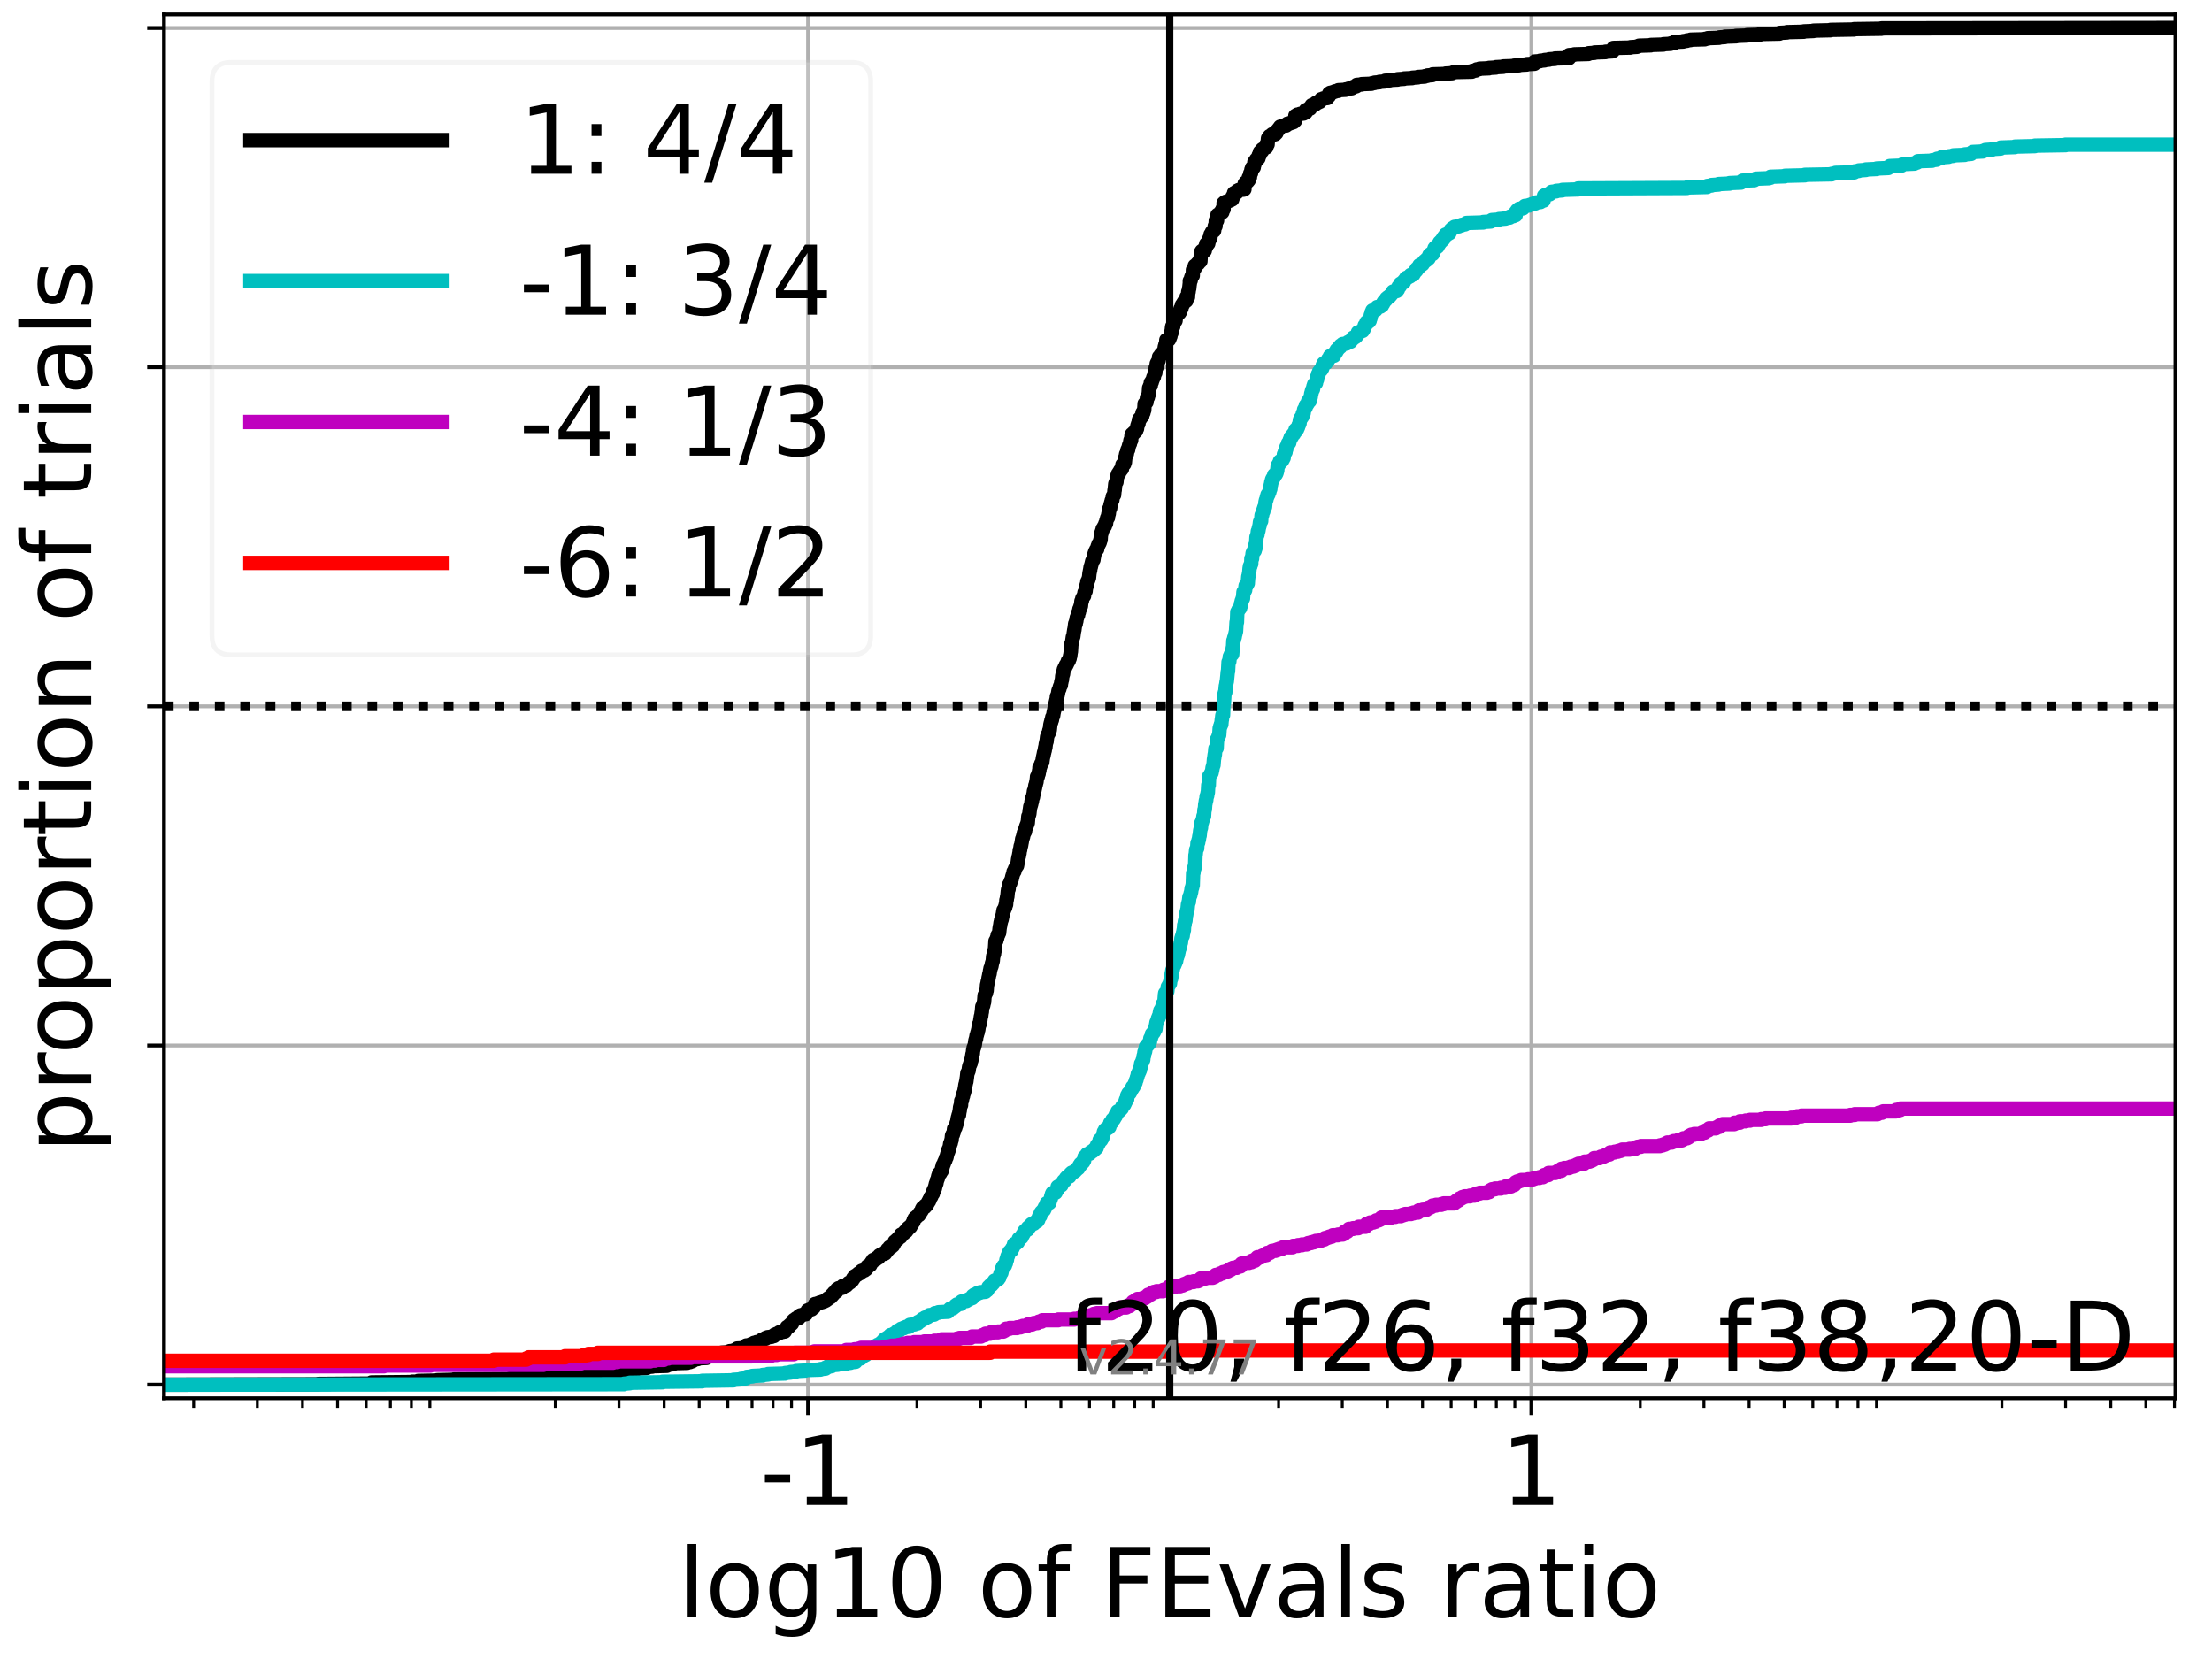 <?xml version="1.0" encoding="utf-8" standalone="no"?>
<!DOCTYPE svg PUBLIC "-//W3C//DTD SVG 1.1//EN"
  "http://www.w3.org/Graphics/SVG/1.1/DTD/svg11.dtd">
<!-- Created with matplotlib (https://matplotlib.org/) -->
<svg height="345.6pt" version="1.1" viewBox="0 0 460.8 345.6" width="460.8pt" xmlns="http://www.w3.org/2000/svg" xmlns:xlink="http://www.w3.org/1999/xlink">
 <defs>
  <style type="text/css">*{stroke-linecap:butt;stroke-linejoin:round;}</style>
 </defs>
 <g id="figure_1">
  <g id="patch_1">
   <path d="M 0 345.6 
L 460.8 345.6 
L 460.8 0 
L 0 0 
z
" style="fill:#ffffff;"/>
  </g>
  <g id="axes_1">
   <g id="patch_2">
    <path d="M 34.16 291.28 
L 453.192 291.28 
L 453.192 3 
L 34.16 3 
z
" style="fill:#ffffff;"/>
   </g>
   <g id="matplotlib.axis_1">
    <g id="xtick_1">
     <g id="line2d_1">
      <path clip-path="url(#p57e8ddee79)" d="M 168.336 291.28 
L 168.336 3 
" style="fill:none;stroke:#b0b0b0;stroke-linecap:square;stroke-width:0.8;"/>
     </g>
     <g id="line2d_2">
      <defs>
       <path d="M 0 0 
L 0 3.5 
" id="m63c93a02e6" style="stroke:#000000;stroke-width:0.8;"/>
      </defs>
      <g>
       <use style="stroke:#000000;stroke-width:0.8;" x="168.336" xlink:href="#m63c93a02e6" y="291.28"/>
      </g>
     </g>
     <g id="text_1">
      <!-- -1 -->
      <g transform="translate(158.366 313.477)scale(0.2 -0.2)">
       <defs>
        <path d="M 4.891 31.391 
L 31.203 31.391 
L 31.203 23.391 
L 4.891 23.391 
z
" id="DejaVuSans-45"/>
        <path d="M 12.406 8.297 
L 28.516 8.297 
L 28.516 63.922 
L 10.984 60.406 
L 10.984 69.391 
L 28.422 72.906 
L 38.281 72.906 
L 38.281 8.297 
L 54.391 8.297 
L 54.391 0 
L 12.406 0 
z
" id="DejaVuSans-49"/>
       </defs>
       <use xlink:href="#DejaVuSans-45"/>
       <use x="36.084" xlink:href="#DejaVuSans-49"/>
      </g>
     </g>
    </g>
    <g id="xtick_2">
     <g id="line2d_3">
      <path clip-path="url(#p57e8ddee79)" d="M 319.016 291.28 
L 319.016 3 
" style="fill:none;stroke:#b0b0b0;stroke-linecap:square;stroke-width:0.8;"/>
     </g>
     <g id="line2d_4">
      <g>
       <use style="stroke:#000000;stroke-width:0.8;" x="319.016" xlink:href="#m63c93a02e6" y="291.28"/>
      </g>
     </g>
     <g id="text_2">
      <!-- 1 -->
      <g transform="translate(312.653 313.477)scale(0.2 -0.2)">
       <use xlink:href="#DejaVuSans-49"/>
      </g>
     </g>
    </g>
    <g id="xtick_3">
     <g id="line2d_5">
      <defs>
       <path d="M 0 0 
L 0 2 
" id="m8c34441d79" style="stroke:#000000;stroke-width:0.6;"/>
      </defs>
      <g>
       <use style="stroke:#000000;stroke-width:0.6;" x="40.337" xlink:href="#m8c34441d79" y="291.28"/>
      </g>
     </g>
    </g>
    <g id="xtick_4">
     <g id="line2d_6">
      <g>
       <use style="stroke:#000000;stroke-width:0.6;" x="53.603" xlink:href="#m8c34441d79" y="291.28"/>
      </g>
     </g>
    </g>
    <g id="xtick_5">
     <g id="line2d_7">
      <g>
       <use style="stroke:#000000;stroke-width:0.6;" x="63.016" xlink:href="#m8c34441d79" y="291.28"/>
      </g>
     </g>
    </g>
    <g id="xtick_6">
     <g id="line2d_8">
      <g>
       <use style="stroke:#000000;stroke-width:0.6;" x="70.317" xlink:href="#m8c34441d79" y="291.28"/>
      </g>
     </g>
    </g>
    <g id="xtick_7">
     <g id="line2d_9">
      <g>
       <use style="stroke:#000000;stroke-width:0.6;" x="76.283" xlink:href="#m8c34441d79" y="291.28"/>
      </g>
     </g>
    </g>
    <g id="xtick_8">
     <g id="line2d_10">
      <g>
       <use style="stroke:#000000;stroke-width:0.6;" x="81.327" xlink:href="#m8c34441d79" y="291.28"/>
      </g>
     </g>
    </g>
    <g id="xtick_9">
     <g id="line2d_11">
      <g>
       <use style="stroke:#000000;stroke-width:0.6;" x="85.696" xlink:href="#m8c34441d79" y="291.28"/>
      </g>
     </g>
    </g>
    <g id="xtick_10">
     <g id="line2d_12">
      <g>
       <use style="stroke:#000000;stroke-width:0.6;" x="89.55" xlink:href="#m8c34441d79" y="291.28"/>
      </g>
     </g>
    </g>
    <g id="xtick_11">
     <g id="line2d_13">
      <g>
       <use style="stroke:#000000;stroke-width:0.6;" x="115.676" xlink:href="#m8c34441d79" y="291.28"/>
      </g>
     </g>
    </g>
    <g id="xtick_12">
     <g id="line2d_14">
      <g>
       <use style="stroke:#000000;stroke-width:0.6;" x="128.943" xlink:href="#m8c34441d79" y="291.28"/>
      </g>
     </g>
    </g>
    <g id="xtick_13">
     <g id="line2d_15">
      <g>
       <use style="stroke:#000000;stroke-width:0.6;" x="138.356" xlink:href="#m8c34441d79" y="291.28"/>
      </g>
     </g>
    </g>
    <g id="xtick_14">
     <g id="line2d_16">
      <g>
       <use style="stroke:#000000;stroke-width:0.6;" x="145.657" xlink:href="#m8c34441d79" y="291.28"/>
      </g>
     </g>
    </g>
    <g id="xtick_15">
     <g id="line2d_17">
      <g>
       <use style="stroke:#000000;stroke-width:0.6;" x="151.622" xlink:href="#m8c34441d79" y="291.28"/>
      </g>
     </g>
    </g>
    <g id="xtick_16">
     <g id="line2d_18">
      <g>
       <use style="stroke:#000000;stroke-width:0.6;" x="156.666" xlink:href="#m8c34441d79" y="291.28"/>
      </g>
     </g>
    </g>
    <g id="xtick_17">
     <g id="line2d_19">
      <g>
       <use style="stroke:#000000;stroke-width:0.6;" x="161.035" xlink:href="#m8c34441d79" y="291.28"/>
      </g>
     </g>
    </g>
    <g id="xtick_18">
     <g id="line2d_20">
      <g>
       <use style="stroke:#000000;stroke-width:0.6;" x="164.889" xlink:href="#m8c34441d79" y="291.28"/>
      </g>
     </g>
    </g>
    <g id="xtick_19">
     <g id="line2d_21">
      <g>
       <use style="stroke:#000000;stroke-width:0.6;" x="191.016" xlink:href="#m8c34441d79" y="291.28"/>
      </g>
     </g>
    </g>
    <g id="xtick_20">
     <g id="line2d_22">
      <g>
       <use style="stroke:#000000;stroke-width:0.6;" x="204.283" xlink:href="#m8c34441d79" y="291.28"/>
      </g>
     </g>
    </g>
    <g id="xtick_21">
     <g id="line2d_23">
      <g>
       <use style="stroke:#000000;stroke-width:0.6;" x="213.695" xlink:href="#m8c34441d79" y="291.28"/>
      </g>
     </g>
    </g>
    <g id="xtick_22">
     <g id="line2d_24">
      <g>
       <use style="stroke:#000000;stroke-width:0.6;" x="220.997" xlink:href="#m8c34441d79" y="291.28"/>
      </g>
     </g>
    </g>
    <g id="xtick_23">
     <g id="line2d_25">
      <g>
       <use style="stroke:#000000;stroke-width:0.6;" x="226.962" xlink:href="#m8c34441d79" y="291.28"/>
      </g>
     </g>
    </g>
    <g id="xtick_24">
     <g id="line2d_26">
      <g>
       <use style="stroke:#000000;stroke-width:0.6;" x="232.006" xlink:href="#m8c34441d79" y="291.28"/>
      </g>
     </g>
    </g>
    <g id="xtick_25">
     <g id="line2d_27">
      <g>
       <use style="stroke:#000000;stroke-width:0.6;" x="236.375" xlink:href="#m8c34441d79" y="291.28"/>
      </g>
     </g>
    </g>
    <g id="xtick_26">
     <g id="line2d_28">
      <g>
       <use style="stroke:#000000;stroke-width:0.6;" x="240.229" xlink:href="#m8c34441d79" y="291.28"/>
      </g>
     </g>
    </g>
    <g id="xtick_27">
     <g id="line2d_29">
      <g>
       <use style="stroke:#000000;stroke-width:0.6;" x="266.355" xlink:href="#m8c34441d79" y="291.28"/>
      </g>
     </g>
    </g>
    <g id="xtick_28">
     <g id="line2d_30">
      <g>
       <use style="stroke:#000000;stroke-width:0.6;" x="279.622" xlink:href="#m8c34441d79" y="291.28"/>
      </g>
     </g>
    </g>
    <g id="xtick_29">
     <g id="line2d_31">
      <g>
       <use style="stroke:#000000;stroke-width:0.6;" x="289.035" xlink:href="#m8c34441d79" y="291.28"/>
      </g>
     </g>
    </g>
    <g id="xtick_30">
     <g id="line2d_32">
      <g>
       <use style="stroke:#000000;stroke-width:0.6;" x="296.336" xlink:href="#m8c34441d79" y="291.28"/>
      </g>
     </g>
    </g>
    <g id="xtick_31">
     <g id="line2d_33">
      <g>
       <use style="stroke:#000000;stroke-width:0.6;" x="302.302" xlink:href="#m8c34441d79" y="291.28"/>
      </g>
     </g>
    </g>
    <g id="xtick_32">
     <g id="line2d_34">
      <g>
       <use style="stroke:#000000;stroke-width:0.6;" x="307.345" xlink:href="#m8c34441d79" y="291.28"/>
      </g>
     </g>
    </g>
    <g id="xtick_33">
     <g id="line2d_35">
      <g>
       <use style="stroke:#000000;stroke-width:0.6;" x="311.714" xlink:href="#m8c34441d79" y="291.28"/>
      </g>
     </g>
    </g>
    <g id="xtick_34">
     <g id="line2d_36">
      <g>
       <use style="stroke:#000000;stroke-width:0.6;" x="315.568" xlink:href="#m8c34441d79" y="291.28"/>
      </g>
     </g>
    </g>
    <g id="xtick_35">
     <g id="line2d_37">
      <g>
       <use style="stroke:#000000;stroke-width:0.6;" x="341.695" xlink:href="#m8c34441d79" y="291.28"/>
      </g>
     </g>
    </g>
    <g id="xtick_36">
     <g id="line2d_38">
      <g>
       <use style="stroke:#000000;stroke-width:0.6;" x="354.962" xlink:href="#m8c34441d79" y="291.28"/>
      </g>
     </g>
    </g>
    <g id="xtick_37">
     <g id="line2d_39">
      <g>
       <use style="stroke:#000000;stroke-width:0.6;" x="364.375" xlink:href="#m8c34441d79" y="291.28"/>
      </g>
     </g>
    </g>
    <g id="xtick_38">
     <g id="line2d_40">
      <g>
       <use style="stroke:#000000;stroke-width:0.6;" x="371.676" xlink:href="#m8c34441d79" y="291.28"/>
      </g>
     </g>
    </g>
    <g id="xtick_39">
     <g id="line2d_41">
      <g>
       <use style="stroke:#000000;stroke-width:0.6;" x="377.641" xlink:href="#m8c34441d79" y="291.28"/>
      </g>
     </g>
    </g>
    <g id="xtick_40">
     <g id="line2d_42">
      <g>
       <use style="stroke:#000000;stroke-width:0.6;" x="382.685" xlink:href="#m8c34441d79" y="291.28"/>
      </g>
     </g>
    </g>
    <g id="xtick_41">
     <g id="line2d_43">
      <g>
       <use style="stroke:#000000;stroke-width:0.6;" x="387.054" xlink:href="#m8c34441d79" y="291.28"/>
      </g>
     </g>
    </g>
    <g id="xtick_42">
     <g id="line2d_44">
      <g>
       <use style="stroke:#000000;stroke-width:0.6;" x="390.908" xlink:href="#m8c34441d79" y="291.28"/>
      </g>
     </g>
    </g>
    <g id="xtick_43">
     <g id="line2d_45">
      <g>
       <use style="stroke:#000000;stroke-width:0.6;" x="417.035" xlink:href="#m8c34441d79" y="291.28"/>
      </g>
     </g>
    </g>
    <g id="xtick_44">
     <g id="line2d_46">
      <g>
       <use style="stroke:#000000;stroke-width:0.6;" x="430.301" xlink:href="#m8c34441d79" y="291.28"/>
      </g>
     </g>
    </g>
    <g id="xtick_45">
     <g id="line2d_47">
      <g>
       <use style="stroke:#000000;stroke-width:0.6;" x="439.714" xlink:href="#m8c34441d79" y="291.28"/>
      </g>
     </g>
    </g>
    <g id="xtick_46">
     <g id="line2d_48">
      <g>
       <use style="stroke:#000000;stroke-width:0.6;" x="447.015" xlink:href="#m8c34441d79" y="291.28"/>
      </g>
     </g>
    </g>
    <g id="xtick_47">
     <g id="line2d_49">
      <g>
       <use style="stroke:#000000;stroke-width:0.6;" x="452.981" xlink:href="#m8c34441d79" y="291.28"/>
      </g>
     </g>
    </g>
    <g id="text_3">
     <!-- log10 of FEvals ratio -->
     <g transform="translate(141.371 336.833)scale(0.2 -0.2)">
      <defs>
       <path d="M 9.422 75.984 
L 18.406 75.984 
L 18.406 0 
L 9.422 0 
z
" id="DejaVuSans-108"/>
       <path d="M 30.609 48.391 
Q 23.391 48.391 19.188 42.75 
Q 14.984 37.109 14.984 27.297 
Q 14.984 17.484 19.156 11.844 
Q 23.344 6.203 30.609 6.203 
Q 37.797 6.203 41.984 11.859 
Q 46.188 17.531 46.188 27.297 
Q 46.188 37.016 41.984 42.703 
Q 37.797 48.391 30.609 48.391 
z
M 30.609 56 
Q 42.328 56 49.016 48.375 
Q 55.719 40.766 55.719 27.297 
Q 55.719 13.875 49.016 6.219 
Q 42.328 -1.422 30.609 -1.422 
Q 18.844 -1.422 12.172 6.219 
Q 5.516 13.875 5.516 27.297 
Q 5.516 40.766 12.172 48.375 
Q 18.844 56 30.609 56 
z
" id="DejaVuSans-111"/>
       <path d="M 45.406 27.984 
Q 45.406 37.75 41.375 43.109 
Q 37.359 48.484 30.078 48.484 
Q 22.859 48.484 18.828 43.109 
Q 14.797 37.75 14.797 27.984 
Q 14.797 18.266 18.828 12.891 
Q 22.859 7.516 30.078 7.516 
Q 37.359 7.516 41.375 12.891 
Q 45.406 18.266 45.406 27.984 
z
M 54.391 6.781 
Q 54.391 -7.172 48.188 -13.984 
Q 42 -20.797 29.203 -20.797 
Q 24.469 -20.797 20.266 -20.094 
Q 16.062 -19.391 12.109 -17.922 
L 12.109 -9.188 
Q 16.062 -11.328 19.922 -12.344 
Q 23.781 -13.375 27.781 -13.375 
Q 36.625 -13.375 41.016 -8.766 
Q 45.406 -4.156 45.406 5.172 
L 45.406 9.625 
Q 42.625 4.781 38.281 2.391 
Q 33.938 0 27.875 0 
Q 17.828 0 11.672 7.656 
Q 5.516 15.328 5.516 27.984 
Q 5.516 40.672 11.672 48.328 
Q 17.828 56 27.875 56 
Q 33.938 56 38.281 53.609 
Q 42.625 51.219 45.406 46.391 
L 45.406 54.688 
L 54.391 54.688 
z
" id="DejaVuSans-103"/>
       <path d="M 31.781 66.406 
Q 24.172 66.406 20.328 58.906 
Q 16.5 51.422 16.5 36.375 
Q 16.5 21.391 20.328 13.891 
Q 24.172 6.391 31.781 6.391 
Q 39.453 6.391 43.281 13.891 
Q 47.125 21.391 47.125 36.375 
Q 47.125 51.422 43.281 58.906 
Q 39.453 66.406 31.781 66.406 
z
M 31.781 74.219 
Q 44.047 74.219 50.516 64.516 
Q 56.984 54.828 56.984 36.375 
Q 56.984 17.969 50.516 8.266 
Q 44.047 -1.422 31.781 -1.422 
Q 19.531 -1.422 13.062 8.266 
Q 6.594 17.969 6.594 36.375 
Q 6.594 54.828 13.062 64.516 
Q 19.531 74.219 31.781 74.219 
z
" id="DejaVuSans-48"/>
       <path id="DejaVuSans-32"/>
       <path d="M 37.109 75.984 
L 37.109 68.5 
L 28.516 68.5 
Q 23.688 68.5 21.797 66.547 
Q 19.922 64.594 19.922 59.516 
L 19.922 54.688 
L 34.719 54.688 
L 34.719 47.703 
L 19.922 47.703 
L 19.922 0 
L 10.891 0 
L 10.891 47.703 
L 2.297 47.703 
L 2.297 54.688 
L 10.891 54.688 
L 10.891 58.5 
Q 10.891 67.625 15.141 71.797 
Q 19.391 75.984 28.609 75.984 
z
" id="DejaVuSans-102"/>
       <path d="M 9.812 72.906 
L 51.703 72.906 
L 51.703 64.594 
L 19.672 64.594 
L 19.672 43.109 
L 48.578 43.109 
L 48.578 34.812 
L 19.672 34.812 
L 19.672 0 
L 9.812 0 
z
" id="DejaVuSans-70"/>
       <path d="M 9.812 72.906 
L 55.906 72.906 
L 55.906 64.594 
L 19.672 64.594 
L 19.672 43.016 
L 54.391 43.016 
L 54.391 34.719 
L 19.672 34.719 
L 19.672 8.297 
L 56.781 8.297 
L 56.781 0 
L 9.812 0 
z
" id="DejaVuSans-69"/>
       <path d="M 2.984 54.688 
L 12.5 54.688 
L 29.594 8.797 
L 46.688 54.688 
L 56.203 54.688 
L 35.688 0 
L 23.484 0 
z
" id="DejaVuSans-118"/>
       <path d="M 34.281 27.484 
Q 23.391 27.484 19.188 25 
Q 14.984 22.516 14.984 16.5 
Q 14.984 11.719 18.141 8.906 
Q 21.297 6.109 26.703 6.109 
Q 34.188 6.109 38.703 11.406 
Q 43.219 16.703 43.219 25.484 
L 43.219 27.484 
z
M 52.203 31.203 
L 52.203 0 
L 43.219 0 
L 43.219 8.297 
Q 40.141 3.328 35.547 0.953 
Q 30.953 -1.422 24.312 -1.422 
Q 15.922 -1.422 10.953 3.297 
Q 6 8.016 6 15.922 
Q 6 25.141 12.172 29.828 
Q 18.359 34.516 30.609 34.516 
L 43.219 34.516 
L 43.219 35.406 
Q 43.219 41.609 39.141 45 
Q 35.062 48.391 27.688 48.391 
Q 23 48.391 18.547 47.266 
Q 14.109 46.141 10.016 43.891 
L 10.016 52.203 
Q 14.938 54.109 19.578 55.047 
Q 24.219 56 28.609 56 
Q 40.484 56 46.344 49.844 
Q 52.203 43.703 52.203 31.203 
z
" id="DejaVuSans-97"/>
       <path d="M 44.281 53.078 
L 44.281 44.578 
Q 40.484 46.531 36.375 47.5 
Q 32.281 48.484 27.875 48.484 
Q 21.188 48.484 17.844 46.438 
Q 14.5 44.391 14.5 40.281 
Q 14.5 37.156 16.891 35.375 
Q 19.281 33.594 26.516 31.984 
L 29.594 31.297 
Q 39.156 29.25 43.188 25.516 
Q 47.219 21.781 47.219 15.094 
Q 47.219 7.469 41.188 3.016 
Q 35.156 -1.422 24.609 -1.422 
Q 20.219 -1.422 15.453 -0.562 
Q 10.688 0.297 5.422 2 
L 5.422 11.281 
Q 10.406 8.688 15.234 7.391 
Q 20.062 6.109 24.812 6.109 
Q 31.156 6.109 34.562 8.281 
Q 37.984 10.453 37.984 14.406 
Q 37.984 18.062 35.516 20.016 
Q 33.062 21.969 24.703 23.781 
L 21.578 24.516 
Q 13.234 26.266 9.516 29.906 
Q 5.812 33.547 5.812 39.891 
Q 5.812 47.609 11.281 51.797 
Q 16.75 56 26.812 56 
Q 31.781 56 36.172 55.266 
Q 40.578 54.547 44.281 53.078 
z
" id="DejaVuSans-115"/>
       <path d="M 41.109 46.297 
Q 39.594 47.172 37.812 47.578 
Q 36.031 48 33.891 48 
Q 26.266 48 22.188 43.047 
Q 18.109 38.094 18.109 28.812 
L 18.109 0 
L 9.078 0 
L 9.078 54.688 
L 18.109 54.688 
L 18.109 46.188 
Q 20.953 51.172 25.484 53.578 
Q 30.031 56 36.531 56 
Q 37.453 56 38.578 55.875 
Q 39.703 55.766 41.062 55.516 
z
" id="DejaVuSans-114"/>
       <path d="M 18.312 70.219 
L 18.312 54.688 
L 36.812 54.688 
L 36.812 47.703 
L 18.312 47.703 
L 18.312 18.016 
Q 18.312 11.328 20.141 9.422 
Q 21.969 7.516 27.594 7.516 
L 36.812 7.516 
L 36.812 0 
L 27.594 0 
Q 17.188 0 13.234 3.875 
Q 9.281 7.766 9.281 18.016 
L 9.281 47.703 
L 2.688 47.703 
L 2.688 54.688 
L 9.281 54.688 
L 9.281 70.219 
z
" id="DejaVuSans-116"/>
       <path d="M 9.422 54.688 
L 18.406 54.688 
L 18.406 0 
L 9.422 0 
z
M 9.422 75.984 
L 18.406 75.984 
L 18.406 64.594 
L 9.422 64.594 
z
" id="DejaVuSans-105"/>
      </defs>
      <use xlink:href="#DejaVuSans-108"/>
      <use x="27.783" xlink:href="#DejaVuSans-111"/>
      <use x="88.965" xlink:href="#DejaVuSans-103"/>
      <use x="152.441" xlink:href="#DejaVuSans-49"/>
      <use x="216.064" xlink:href="#DejaVuSans-48"/>
      <use x="279.688" xlink:href="#DejaVuSans-32"/>
      <use x="311.475" xlink:href="#DejaVuSans-111"/>
      <use x="372.656" xlink:href="#DejaVuSans-102"/>
      <use x="407.861" xlink:href="#DejaVuSans-32"/>
      <use x="439.648" xlink:href="#DejaVuSans-70"/>
      <use x="497.168" xlink:href="#DejaVuSans-69"/>
      <use x="560.352" xlink:href="#DejaVuSans-118"/>
      <use x="619.531" xlink:href="#DejaVuSans-97"/>
      <use x="680.811" xlink:href="#DejaVuSans-108"/>
      <use x="708.594" xlink:href="#DejaVuSans-115"/>
      <use x="760.693" xlink:href="#DejaVuSans-32"/>
      <use x="792.48" xlink:href="#DejaVuSans-114"/>
      <use x="833.594" xlink:href="#DejaVuSans-97"/>
      <use x="894.873" xlink:href="#DejaVuSans-116"/>
      <use x="934.082" xlink:href="#DejaVuSans-105"/>
      <use x="961.865" xlink:href="#DejaVuSans-111"/>
     </g>
    </g>
   </g>
   <g id="matplotlib.axis_2">
    <g id="ytick_1">
     <g id="line2d_50">
      <path clip-path="url(#p57e8ddee79)" d="M 34.16 288.454 
L 453.192 288.454 
" style="fill:none;stroke:#b0b0b0;stroke-linecap:square;stroke-width:0.8;"/>
     </g>
     <g id="line2d_51">
      <defs>
       <path d="M 0 0 
L -3.5 0 
" id="m09bfb8e60f" style="stroke:#000000;stroke-width:0.8;"/>
      </defs>
      <g>
       <use style="stroke:#000000;stroke-width:0.8;" x="34.16" xlink:href="#m09bfb8e60f" y="288.454"/>
      </g>
     </g>
    </g>
    <g id="ytick_2">
     <g id="line2d_52">
      <path clip-path="url(#p57e8ddee79)" d="M 34.16 217.797 
L 453.192 217.797 
" style="fill:none;stroke:#b0b0b0;stroke-linecap:square;stroke-width:0.8;"/>
     </g>
     <g id="line2d_53">
      <g>
       <use style="stroke:#000000;stroke-width:0.8;" x="34.16" xlink:href="#m09bfb8e60f" y="217.797"/>
      </g>
     </g>
    </g>
    <g id="ytick_3">
     <g id="line2d_54">
      <path clip-path="url(#p57e8ddee79)" d="M 34.16 147.14 
L 453.192 147.14 
" style="fill:none;stroke:#b0b0b0;stroke-linecap:square;stroke-width:0.8;"/>
     </g>
     <g id="line2d_55">
      <g>
       <use style="stroke:#000000;stroke-width:0.8;" x="34.16" xlink:href="#m09bfb8e60f" y="147.14"/>
      </g>
     </g>
    </g>
    <g id="ytick_4">
     <g id="line2d_56">
      <path clip-path="url(#p57e8ddee79)" d="M 34.16 76.483 
L 453.192 76.483 
" style="fill:none;stroke:#b0b0b0;stroke-linecap:square;stroke-width:0.8;"/>
     </g>
     <g id="line2d_57">
      <g>
       <use style="stroke:#000000;stroke-width:0.8;" x="34.16" xlink:href="#m09bfb8e60f" y="76.483"/>
      </g>
     </g>
    </g>
    <g id="ytick_5">
     <g id="line2d_58">
      <path clip-path="url(#p57e8ddee79)" d="M 34.16 5.826 
L 453.192 5.826 
" style="fill:none;stroke:#b0b0b0;stroke-linecap:square;stroke-width:0.8;"/>
     </g>
     <g id="line2d_59">
      <g>
       <use style="stroke:#000000;stroke-width:0.8;" x="34.16" xlink:href="#m09bfb8e60f" y="5.826"/>
      </g>
     </g>
    </g>
    <g id="text_4">
     <!-- proportion of trials -->
     <g transform="translate(19.001 240.146)rotate(-90)scale(0.2 -0.2)">
      <defs>
       <path d="M 18.109 8.203 
L 18.109 -20.797 
L 9.078 -20.797 
L 9.078 54.688 
L 18.109 54.688 
L 18.109 46.391 
Q 20.953 51.266 25.266 53.625 
Q 29.594 56 35.594 56 
Q 45.562 56 51.781 48.094 
Q 58.016 40.188 58.016 27.297 
Q 58.016 14.406 51.781 6.484 
Q 45.562 -1.422 35.594 -1.422 
Q 29.594 -1.422 25.266 0.953 
Q 20.953 3.328 18.109 8.203 
z
M 48.688 27.297 
Q 48.688 37.203 44.609 42.844 
Q 40.531 48.484 33.406 48.484 
Q 26.266 48.484 22.188 42.844 
Q 18.109 37.203 18.109 27.297 
Q 18.109 17.391 22.188 11.75 
Q 26.266 6.109 33.406 6.109 
Q 40.531 6.109 44.609 11.75 
Q 48.688 17.391 48.688 27.297 
z
" id="DejaVuSans-112"/>
       <path d="M 54.891 33.016 
L 54.891 0 
L 45.906 0 
L 45.906 32.719 
Q 45.906 40.484 42.875 44.328 
Q 39.844 48.188 33.797 48.188 
Q 26.516 48.188 22.312 43.547 
Q 18.109 38.922 18.109 30.906 
L 18.109 0 
L 9.078 0 
L 9.078 54.688 
L 18.109 54.688 
L 18.109 46.188 
Q 21.344 51.125 25.703 53.562 
Q 30.078 56 35.797 56 
Q 45.219 56 50.047 50.172 
Q 54.891 44.344 54.891 33.016 
z
" id="DejaVuSans-110"/>
      </defs>
      <use xlink:href="#DejaVuSans-112"/>
      <use x="63.477" xlink:href="#DejaVuSans-114"/>
      <use x="102.34" xlink:href="#DejaVuSans-111"/>
      <use x="163.521" xlink:href="#DejaVuSans-112"/>
      <use x="226.998" xlink:href="#DejaVuSans-111"/>
      <use x="288.18" xlink:href="#DejaVuSans-114"/>
      <use x="329.293" xlink:href="#DejaVuSans-116"/>
      <use x="368.502" xlink:href="#DejaVuSans-105"/>
      <use x="396.285" xlink:href="#DejaVuSans-111"/>
      <use x="457.467" xlink:href="#DejaVuSans-110"/>
      <use x="520.846" xlink:href="#DejaVuSans-32"/>
      <use x="552.633" xlink:href="#DejaVuSans-111"/>
      <use x="613.814" xlink:href="#DejaVuSans-102"/>
      <use x="649.02" xlink:href="#DejaVuSans-32"/>
      <use x="680.807" xlink:href="#DejaVuSans-116"/>
      <use x="720.016" xlink:href="#DejaVuSans-114"/>
      <use x="761.129" xlink:href="#DejaVuSans-105"/>
      <use x="788.912" xlink:href="#DejaVuSans-97"/>
      <use x="850.191" xlink:href="#DejaVuSans-108"/>
      <use x="877.975" xlink:href="#DejaVuSans-115"/>
     </g>
    </g>
   </g>
   <g id="line2d_60">
    <path clip-path="url(#p57e8ddee79)" d="M 34.16 288.454 
L 66.291 288.375 
L 66.291 288.297 
L 77.158 288.218 
L 77.158 288.14 
L 77.394 288.14 
L 77.394 288.061 
L 77.394 287.983 
L 85.852 287.904 
L 85.852 287.826 
L 87.1 287.826 
L 87.1 287.747 
L 87.1 287.669 
L 91.051 287.59 
L 91.051 287.512 
L 94.576 287.433 
L 94.576 287.355 
L 106.082 287.276 
L 106.082 287.198 
L 110.45 287.119 
L 110.45 287.041 
L 112.223 286.962 
L 112.223 286.884 
L 116.551 286.805 
L 116.551 286.727 
L 121.999 286.648 
L 121.999 286.57 
L 122.236 286.491 
L 122.236 286.334 
L 125.589 286.256 
L 125.589 286.177 
L 129.198 286.098 
L 129.198 286.02 
L 130.452 285.941 
L 130.526 285.706 
L 130.912 285.627 
L 130.912 285.549 
L 131.537 285.47 
L 131.537 285.392 
L 131.941 285.392 
L 131.941 285.313 
L 131.941 285.235 
L 132.864 285.156 
L 132.864 285.078 
L 134.584 284.999 
L 134.584 284.921 
L 134.821 284.921 
L 134.821 284.842 
L 134.821 284.764 
L 135.892 284.685 
L 135.892 284.607 
L 138.909 284.528 
L 138.997 284.371 
L 139.547 284.293 
L 139.547 284.214 
L 140.158 284.214 
L 140.158 284.136 
L 140.265 283.979 
L 143.165 283.9 
L 143.165 283.822 
L 143.755 283.743 
L 143.755 283.665 
L 144.179 283.586 
L 144.179 283.508 
L 144.444 283.429 
L 144.526 283.194 
L 145.359 283.115 
L 145.41 282.958 
L 147.184 282.88 
L 147.213 282.723 
L 147.533 282.644 
L 147.633 282.487 
L 148.477 282.409 
L 148.559 282.252 
L 148.967 282.173 
L 148.967 282.095 
L 149.36 282.016 
L 149.36 281.938 
L 150.311 281.859 
L 150.311 281.781 
L 151.582 281.702 
L 151.582 281.624 
L 152.002 281.545 
L 152.002 281.467 
L 152.814 281.388 
L 152.814 281.31 
L 153.207 281.231 
L 153.207 281.153 
L 153.554 281.074 
L 153.568 280.917 
L 155.046 280.838 
L 155.111 280.681 
L 155.282 280.603 
L 155.282 280.446 
L 155.441 280.446 
L 155.441 280.367 
L 155.441 280.289 
L 156.282 280.21 
L 156.378 280.053 
L 156.789 279.975 
L 156.789 279.896 
L 157.064 279.818 
L 157.064 279.739 
L 157.588 279.661 
L 157.588 279.582 
L 158.162 279.504 
L 158.162 279.425 
L 158.607 279.347 
L 158.677 279.111 
L 159.047 279.033 
L 159.047 278.954 
L 159.48 278.876 
L 159.48 278.719 
L 159.898 278.64 
L 159.898 278.562 
L 160.72 278.483 
L 160.72 278.405 
L 161.226 278.326 
L 161.291 278.169 
L 161.393 278.091 
L 161.393 278.012 
L 161.77 277.934 
L 161.77 277.855 
L 162.234 277.777 
L 162.234 277.698 
L 162.363 277.698 
L 162.363 277.62 
L 162.363 277.541 
L 163.06 277.463 
L 163.06 277.384 
L 163.488 277.384 
L 163.488 277.306 
L 163.577 277.07 
L 163.714 276.992 
L 163.74 276.835 
L 163.91 276.756 
L 163.954 276.442 
L 164.387 276.364 
L 164.462 276.05 
L 164.635 276.05 
L 164.635 275.971 
L 164.635 275.893 
L 164.815 275.893 
L 164.815 275.814 
L 164.815 275.735 
L 164.988 275.735 
L 164.988 275.657 
L 165.081 275.421 
L 165.146 275.343 
L 165.237 275.107 
L 165.399 275.029 
L 165.399 274.95 
L 165.661 274.872 
L 165.661 274.793 
L 165.844 274.793 
L 165.844 274.715 
L 165.844 274.636 
L 166.424 274.558 
L 166.474 274.165 
L 166.722 274.087 
L 166.722 274.008 
L 167.27 273.93 
L 167.27 273.851 
L 167.889 273.773 
L 167.995 273.459 
L 168.125 273.38 
L 168.226 272.988 
L 168.592 272.909 
L 168.592 272.831 
L 169.097 272.752 
L 169.198 272.595 
L 169.321 272.517 
L 169.321 272.438 
L 169.547 272.36 
L 169.649 271.889 
L 169.78 271.81 
L 169.78 271.653 
L 170.366 271.575 
L 170.366 271.496 
L 170.771 271.418 
L 170.771 271.339 
L 171.279 271.261 
L 171.279 271.182 
L 171.71 271.104 
L 171.71 271.025 
L 172.039 270.947 
L 172.043 270.79 
L 172.375 270.711 
L 172.464 270.475 
L 172.747 270.397 
L 172.747 270.318 
L 173.038 270.24 
L 173.133 269.926 
L 173.337 269.926 
L 173.337 269.847 
L 173.367 269.69 
L 173.618 269.612 
L 173.712 269.298 
L 173.986 269.219 
L 174.013 269.062 
L 174.253 269.062 
L 174.253 268.984 
L 174.34 268.591 
L 174.681 268.513 
L 174.681 268.356 
L 175.454 268.277 
L 175.55 268.042 
L 175.58 268.042 
L 175.58 267.963 
L 175.58 267.885 
L 176.326 267.806 
L 176.326 267.728 
L 176.485 267.649 
L 176.583 267.492 
L 176.69 267.414 
L 176.781 267.257 
L 177.081 267.178 
L 177.176 267.021 
L 177.347 266.943 
L 177.455 266.786 
L 177.577 266.707 
L 177.654 266.472 
L 177.705 266.393 
L 177.705 266.315 
L 177.831 266.315 
L 177.831 266.236 
L 177.938 266.001 
L 178.034 265.922 
L 178.034 265.844 
L 178.291 265.765 
L 178.291 265.687 
L 178.557 265.608 
L 178.665 265.451 
L 178.813 265.372 
L 178.813 265.294 
L 179.078 265.294 
L 179.078 265.215 
L 179.078 265.137 
L 179.253 265.137 
L 179.253 265.058 
L 179.253 264.98 
L 179.486 264.98 
L 179.486 264.901 
L 179.501 264.744 
L 180.078 264.666 
L 180.14 264.509 
L 180.405 264.43 
L 180.416 264.195 
L 180.652 264.116 
L 180.678 263.802 
L 180.93 263.724 
L 180.93 263.645 
L 181.291 263.567 
L 181.396 263.253 
L 181.512 263.174 
L 181.566 262.939 
L 181.782 262.86 
L 181.875 262.468 
L 182.458 262.389 
L 182.563 262.075 
L 183.026 261.997 
L 183.12 261.683 
L 183.204 261.604 
L 183.204 261.526 
L 183.521 261.447 
L 183.573 261.29 
L 184.234 261.212 
L 184.234 261.133 
L 184.386 261.133 
L 184.386 261.055 
L 184.463 260.819 
L 184.699 260.741 
L 184.699 260.584 
L 184.853 260.505 
L 184.886 260.269 
L 185.09 260.269 
L 185.09 260.191 
L 185.193 260.034 
L 185.297 259.955 
L 185.307 259.798 
L 185.76 259.72 
L 185.765 259.563 
L 186.035 259.484 
L 186.109 259.249 
L 186.207 259.17 
L 186.308 258.935 
L 186.352 258.856 
L 186.396 258.621 
L 186.601 258.542 
L 186.601 258.464 
L 186.759 258.385 
L 186.759 258.307 
L 186.979 258.228 
L 187.081 257.993 
L 187.283 257.914 
L 187.393 257.679 
L 187.62 257.679 
L 187.62 257.6 
L 187.679 257.208 
L 188.052 257.129 
L 188.103 256.972 
L 188.337 256.894 
L 188.443 256.658 
L 188.572 256.58 
L 188.572 256.501 
L 188.809 256.501 
L 188.809 256.423 
L 188.904 256.187 
L 189.109 256.109 
L 189.19 255.795 
L 189.387 255.716 
L 189.387 255.638 
L 189.666 255.559 
L 189.769 255.324 
L 189.826 255.245 
L 189.932 255.088 
L 189.985 255.009 
L 189.985 255.009 
L 190.087 254.852 
L 190.111 254.774 
L 190.2 254.617 
L 190.29 254.538 
L 190.358 254.146 
L 190.442 254.067 
L 190.518 253.832 
L 190.651 253.753 
L 190.651 253.675 
L 190.874 253.596 
L 190.962 253.439 
L 191.095 253.361 
L 191.2 253.204 
L 191.438 253.125 
L 191.542 252.89 
L 191.581 252.89 
L 191.581 252.811 
L 191.595 252.654 
L 191.778 252.576 
L 191.862 252.34 
L 191.984 252.262 
L 192.055 251.869 
L 192.162 251.791 
L 192.182 251.634 
L 192.421 251.555 
L 192.421 251.477 
L 192.657 251.477 
L 192.657 251.398 
L 192.694 251.163 
L 193.035 251.084 
L 193.124 250.849 
L 193.208 250.77 
L 193.229 250.613 
L 193.344 250.535 
L 193.401 250.299 
L 193.547 250.221 
L 193.602 249.906 
L 193.693 249.906 
L 193.693 249.828 
L 193.795 249.592 
L 193.83 249.514 
L 193.863 249.357 
L 194 249.278 
L 194.108 248.964 
L 194.167 248.886 
L 194.226 248.729 
L 194.338 248.65 
L 194.44 248.101 
L 194.588 248.022 
L 194.656 247.63 
L 194.759 247.551 
L 194.844 247.08 
L 194.872 247.08 
L 194.872 247.002 
L 194.961 246.609 
L 195.066 246.531 
L 195.168 245.903 
L 195.236 245.824 
L 195.338 245.51 
L 195.36 245.51 
L 195.36 245.432 
L 195.465 244.961 
L 195.512 244.961 
L 195.512 244.882 
L 195.62 244.489 
L 195.877 244.411 
L 195.953 244.097 
L 196.052 244.018 
L 196.052 243.94 
L 196.168 243.94 
L 196.168 243.861 
L 196.27 243.233 
L 196.362 243.155 
L 196.384 242.762 
L 196.486 242.762 
L 196.486 242.684 
L 196.551 242.527 
L 196.608 242.448 
L 196.692 242.134 
L 196.746 242.056 
L 196.838 241.82 
L 196.916 241.742 
L 196.991 241.428 
L 197.05 241.349 
L 197.06 241.192 
L 197.165 241.114 
L 197.269 240.643 
L 197.283 240.564 
L 197.383 240.25 
L 197.413 240.172 
L 197.493 239.936 
L 197.541 239.858 
L 197.599 239.465 
L 197.723 239.386 
L 197.833 238.837 
L 197.866 238.758 
L 197.94 238.209 
L 198.062 238.13 
L 198.164 237.581 
L 198.232 237.502 
L 198.317 236.56 
L 198.368 236.482 
L 198.417 236.325 
L 198.514 236.325 
L 198.514 236.246 
L 198.611 235.932 
L 198.67 235.854 
L 198.746 235.147 
L 198.915 235.069 
L 199.015 234.912 
L 199.03 234.833 
L 199.107 234.519 
L 199.173 234.44 
L 199.277 233.969 
L 199.369 233.891 
L 199.475 233.184 
L 199.483 233.106 
L 199.571 232.713 
L 199.607 232.635 
L 199.698 232.242 
L 199.785 232.242 
L 199.785 232.164 
L 199.888 231.457 
L 199.925 231.379 
L 200.012 230.594 
L 200.043 230.515 
L 200.135 230.201 
L 200.204 230.201 
L 200.204 230.123 
L 200.235 229.337 
L 200.37 229.259 
L 200.48 228.709 
L 200.481 228.709 
L 200.481 228.631 
L 200.574 228.317 
L 200.618 228.317 
L 200.618 228.238 
L 200.72 227.767 
L 200.792 227.689 
L 200.893 227.296 
L 200.903 227.296 
L 200.903 227.218 
L 201.008 226.668 
L 201.026 226.59 
L 201.114 225.962 
L 201.164 225.883 
L 201.249 225.412 
L 201.301 225.334 
L 201.399 224.549 
L 201.419 224.549 
L 201.419 224.47 
L 201.521 223.528 
L 201.617 223.449 
L 201.728 223.135 
L 201.77 223.057 
L 201.881 222.272 
L 201.907 222.193 
L 202.001 221.879 
L 202.077 221.801 
L 202.111 221.565 
L 202.209 221.487 
L 202.315 220.859 
L 202.363 220.859 
L 202.363 220.78 
L 202.465 220.309 
L 202.482 220.231 
L 202.581 219.603 
L 202.651 219.524 
L 202.721 218.739 
L 202.771 218.66 
L 202.825 218.268 
L 202.921 218.189 
L 203.025 217.718 
L 203.067 217.64 
L 203.178 216.855 
L 203.191 216.776 
L 203.302 216.384 
L 203.339 216.384 
L 203.339 216.305 
L 203.441 215.677 
L 203.507 215.599 
L 203.614 215.128 
L 203.669 215.049 
L 203.754 214.578 
L 203.795 214.5 
L 203.903 213.714 
L 203.94 213.714 
L 203.94 213.636 
L 203.989 213.322 
L 204.122 213.243 
L 204.217 212.458 
L 204.243 212.458 
L 204.243 212.38 
L 204.334 211.752 
L 204.4 211.673 
L 204.498 210.888 
L 204.538 210.81 
L 204.622 209.711 
L 204.727 209.632 
L 204.824 209.475 
L 204.839 209.397 
L 204.947 208.847 
L 205.002 208.768 
L 205.111 207.355 
L 205.211 207.277 
L 205.285 206.963 
L 205.392 206.884 
L 205.477 206.335 
L 205.533 206.335 
L 205.533 206.256 
L 205.618 205.157 
L 205.666 205.079 
L 205.773 204.451 
L 205.853 204.372 
L 205.936 203.665 
L 205.975 203.587 
L 206.083 202.959 
L 206.144 202.88 
L 206.246 202.174 
L 206.286 202.095 
L 206.342 201.703 
L 206.405 201.624 
L 206.498 201.389 
L 206.53 201.31 
L 206.641 200.682 
L 206.672 200.604 
L 206.775 200.29 
L 206.804 200.211 
L 206.892 199.191 
L 206.952 199.112 
L 207.02 198.72 
L 207.086 198.72 
L 207.086 198.641 
L 207.193 197.934 
L 207.266 197.856 
L 207.376 196.05 
L 207.56 195.972 
L 207.638 195.501 
L 207.73 195.422 
L 207.833 194.794 
L 207.963 194.716 
L 208.051 194.402 
L 208.136 194.323 
L 208.242 193.302 
L 208.256 193.302 
L 208.256 193.224 
L 208.36 192.753 
L 208.373 192.674 
L 208.434 192.203 
L 208.489 192.125 
L 208.55 191.654 
L 208.657 191.575 
L 208.764 191.026 
L 208.775 190.947 
L 208.88 190.555 
L 208.902 190.476 
L 208.997 189.848 
L 209.042 189.77 
L 209.043 189.613 
L 209.193 189.534 
L 209.293 189.142 
L 209.398 189.063 
L 209.499 188.514 
L 209.585 188.435 
L 209.651 187.493 
L 209.727 187.414 
L 209.786 186.865 
L 209.845 186.786 
L 209.955 185.609 
L 209.973 185.609 
L 209.973 185.53 
L 210 185.295 
L 210.108 185.216 
L 210.199 184.353 
L 210.286 184.274 
L 210.367 184.039 
L 210.459 183.96 
L 210.55 183.568 
L 210.623 183.489 
L 210.727 183.175 
L 210.774 183.096 
L 210.867 182.625 
L 210.895 182.625 
L 210.895 182.547 
L 210.987 182.233 
L 211.019 182.154 
L 211.114 181.84 
L 211.14 181.84 
L 211.14 181.762 
L 211.14 181.605 
L 211.325 181.526 
L 211.432 180.977 
L 211.53 180.898 
L 211.63 180.663 
L 211.701 180.584 
L 211.739 180.427 
L 211.871 180.349 
L 211.97 179.799 
L 212.002 179.721 
L 212.099 178.936 
L 212.128 178.857 
L 212.203 178.465 
L 212.25 178.386 
L 212.334 177.836 
L 212.38 177.758 
L 212.432 177.13 
L 212.513 177.051 
L 212.623 176.266 
L 212.704 176.188 
L 212.812 175.56 
L 212.837 175.481 
L 212.938 174.775 
L 213.01 174.696 
L 213.1 174.304 
L 213.131 174.304 
L 213.131 174.225 
L 213.219 173.833 
L 213.27 173.754 
L 213.289 173.519 
L 213.412 173.44 
L 213.495 173.205 
L 213.538 173.205 
L 213.538 173.126 
L 213.636 172.576 
L 213.695 172.498 
L 213.788 172.105 
L 213.838 172.027 
L 213.882 171.87 
L 213.975 171.791 
L 214.045 171.399 
L 214.11 171.399 
L 214.11 171.32 
L 214.219 170.064 
L 214.281 169.986 
L 214.392 169.672 
L 214.421 169.593 
L 214.519 168.73 
L 214.544 168.651 
L 214.544 168.651 
L 214.627 168.023 
L 214.686 167.945 
L 214.788 167.63 
L 214.823 167.552 
L 214.89 166.924 
L 214.977 166.924 
L 214.977 166.845 
L 215.086 166.139 
L 215.187 166.06 
L 215.273 165.511 
L 215.32 165.432 
L 215.387 164.804 
L 215.481 164.726 
L 215.575 164.255 
L 215.605 164.176 
L 215.605 164.176 
L 215.686 163.627 
L 215.753 163.548 
L 215.862 162.999 
L 215.911 162.92 
L 216.017 162.056 
L 216.03 161.978 
L 216.03 161.978 
L 216.03 161.821 
L 216.193 161.742 
L 216.259 161.271 
L 216.363 161.193 
L 216.472 160.486 
L 216.522 160.486 
L 216.522 160.408 
L 216.539 159.858 
L 216.674 159.78 
L 216.768 159.466 
L 216.819 159.387 
L 216.915 159.073 
L 217.015 158.995 
L 217.095 158.759 
L 217.143 158.759 
L 217.143 158.681 
L 217.251 157.896 
L 217.276 157.817 
L 217.378 157.346 
L 217.406 157.346 
L 217.406 157.267 
L 217.486 156.796 
L 217.523 156.796 
L 217.523 156.718 
L 217.627 156.325 
L 217.641 156.325 
L 217.641 156.247 
L 217.736 155.697 
L 217.784 155.697 
L 217.784 155.619 
L 217.871 154.912 
L 217.906 154.834 
L 217.993 154.441 
L 218.027 154.441 
L 218.027 154.363 
L 218.128 153.499 
L 218.168 153.421 
L 218.276 153.028 
L 218.336 152.95 
L 218.417 152.793 
L 218.478 152.714 
L 218.588 152.164 
L 218.685 152.086 
L 218.794 151.065 
L 218.809 150.987 
L 218.918 150.516 
L 218.987 150.437 
L 219.027 150.045 
L 219.14 149.966 
L 219.2 149.417 
L 219.26 149.417 
L 219.26 149.338 
L 219.339 149.181 
L 219.388 149.103 
L 219.498 148.396 
L 219.528 148.318 
L 219.626 147.847 
L 219.65 147.847 
L 219.65 147.768 
L 219.758 147.14 
L 219.798 147.061 
L 219.894 146.512 
L 219.916 146.433 
L 220.011 146.041 
L 220.029 146.041 
L 220.029 145.962 
L 220.127 145.57 
L 220.147 145.57 
L 220.147 145.491 
L 220.17 145.099 
L 220.283 145.02 
L 220.385 144.549 
L 220.405 144.471 
L 220.509 143.843 
L 220.549 143.764 
L 220.64 143.607 
L 220.69 143.529 
L 220.794 143.058 
L 220.833 142.979 
L 220.942 142.744 
L 220.997 142.744 
L 220.997 142.665 
L 221.087 142.037 
L 221.114 142.037 
L 221.114 141.958 
L 221.209 141.566 
L 221.231 141.566 
L 221.231 141.487 
L 221.288 140.781 
L 221.346 140.781 
L 221.346 140.702 
L 221.37 140.388 
L 221.464 140.388 
L 221.464 140.31 
L 221.553 139.76 
L 221.582 139.682 
L 221.582 139.682 
L 221.629 139.446 
L 221.696 139.368 
L 221.803 139.054 
L 221.912 139.054 
L 221.912 138.975 
L 221.989 138.74 
L 222.035 138.74 
L 222.035 138.661 
L 222.035 138.583 
L 222.153 138.583 
L 222.153 138.504 
L 222.186 138.347 
L 222.271 138.347 
L 222.271 138.269 
L 222.304 138.112 
L 222.416 138.033 
L 222.454 137.719 
L 222.65 137.641 
L 222.74 137.248 
L 222.825 137.17 
L 222.916 136.62 
L 222.958 136.62 
L 222.958 136.541 
L 223.053 135.835 
L 223.088 135.756 
L 223.191 134.108 
L 223.258 134.029 
L 223.367 133.558 
L 223.379 133.48 
L 223.488 132.695 
L 223.588 132.616 
L 223.69 131.831 
L 223.706 131.753 
L 223.787 131.203 
L 223.824 131.203 
L 223.824 131.124 
L 223.922 130.418 
L 223.937 130.339 
L 223.937 130.339 
L 223.975 129.947 
L 224.098 129.947 
L 224.098 129.868 
L 224.138 129.476 
L 224.217 129.397 
L 224.217 129.397 
L 224.304 128.691 
L 224.393 128.612 
L 224.467 128.22 
L 224.587 128.141 
L 224.659 127.592 
L 224.759 127.513 
L 224.861 126.885 
L 224.989 126.807 
L 225.065 126.335 
L 225.179 126.257 
L 225.278 125.236 
L 225.395 125.158 
L 225.454 124.687 
L 225.513 124.608 
L 225.513 124.608 
L 225.616 124.373 
L 225.716 124.294 
L 225.804 124.137 
L 225.833 124.137 
L 225.833 124.059 
L 225.922 123.431 
L 226.012 123.352 
L 226.122 123.117 
L 226.16 123.117 
L 226.16 123.038 
L 226.236 122.332 
L 226.289 122.332 
L 226.289 122.253 
L 226.367 121.861 
L 226.447 121.782 
L 226.517 121.154 
L 226.607 121.075 
L 226.711 120.761 
L 226.729 120.761 
L 226.729 120.683 
L 226.838 120.447 
L 226.857 120.369 
L 226.962 119.348 
L 226.988 119.27 
L 227.079 118.799 
L 227.102 118.799 
L 227.102 118.72 
L 227.197 118.092 
L 227.244 118.092 
L 227.244 118.014 
L 227.352 117.621 
L 227.382 117.543 
L 227.486 117.072 
L 227.522 117.072 
L 227.522 116.993 
L 227.522 116.915 
L 227.642 116.836 
L 227.712 116.601 
L 227.79 116.601 
L 227.79 116.522 
L 227.901 115.894 
L 227.931 115.815 
L 228.029 115.266 
L 228.071 115.187 
L 228.182 114.873 
L 228.277 114.795 
L 228.333 114.559 
L 228.438 114.481 
L 228.438 114.402 
L 228.566 114.402 
L 228.566 114.324 
L 228.677 113.774 
L 228.743 113.774 
L 228.743 113.696 
L 228.854 113.303 
L 228.996 113.225 
L 229.101 112.989 
L 229.126 112.911 
L 229.228 112.44 
L 229.284 112.44 
L 229.284 112.361 
L 229.343 111.341 
L 229.407 111.262 
L 229.468 110.948 
L 229.526 110.869 
L 229.624 110.477 
L 229.681 110.398 
L 229.703 110.163 
L 229.83 110.084 
L 229.939 109.849 
L 229.987 109.849 
L 229.987 109.77 
L 229.987 109.692 
L 230.167 109.613 
L 230.268 109.064 
L 230.409 109.064 
L 230.409 108.985 
L 230.497 108.357 
L 230.569 108.279 
L 230.644 107.886 
L 230.82 107.808 
L 230.877 107.101 
L 230.981 107.023 
L 231.052 106.316 
L 231.098 106.316 
L 231.098 106.238 
L 231.106 105.923 
L 231.273 105.845 
L 231.341 105.138 
L 231.403 105.06 
L 231.479 104.667 
L 231.544 104.589 
L 231.581 104.275 
L 231.72 104.196 
L 231.815 103.411 
L 231.882 103.333 
L 231.96 103.176 
L 232.088 103.097 
L 232.177 102.077 
L 232.218 102.077 
L 232.218 101.998 
L 232.321 100.899 
L 232.329 100.899 
L 232.329 100.821 
L 232.434 100.506 
L 232.577 100.428 
L 232.687 99.329 
L 232.772 99.25 
L 232.834 98.936 
L 232.901 98.858 
L 232.911 98.701 
L 233.119 98.622 
L 233.119 98.387 
L 233.256 98.308 
L 233.35 97.994 
L 233.537 97.916 
L 233.636 97.759 
L 233.719 97.68 
L 233.816 96.817 
L 234.021 96.738 
L 234.021 96.66 
L 234.205 96.66 
L 234.205 96.581 
L 234.23 96.267 
L 234.34 96.267 
L 234.34 96.189 
L 234.438 95.246 
L 234.493 95.168 
L 234.586 94.618 
L 234.749 94.54 
L 234.844 93.833 
L 234.891 93.833 
L 234.891 93.755 
L 234.891 93.676 
L 235.012 93.676 
L 235.012 93.598 
L 235.092 93.205 
L 235.127 93.205 
L 235.127 93.127 
L 235.217 92.734 
L 235.269 92.656 
L 235.269 92.656 
L 235.379 92.42 
L 235.389 92.42 
L 235.389 92.342 
L 235.497 91.714 
L 235.644 91.714 
L 235.644 91.635 
L 235.72 90.615 
L 235.8 90.536 
L 235.8 90.457 
L 236.09 90.379 
L 236.142 90.143 
L 236.383 90.065 
L 236.462 89.829 
L 236.68 89.751 
L 236.768 89.28 
L 236.861 89.28 
L 236.861 89.201 
L 236.954 88.652 
L 237.009 88.573 
L 237.055 88.338 
L 237.166 88.259 
L 237.259 87.474 
L 237.323 87.396 
L 237.323 87.317 
L 237.492 87.317 
L 237.492 87.239 
L 237.593 87.003 
L 237.745 86.925 
L 237.804 86.768 
L 237.959 86.689 
L 238.007 85.983 
L 238.201 85.983 
L 238.201 85.904 
L 238.289 85.433 
L 238.369 85.433 
L 238.369 85.354 
L 238.446 84.098 
L 238.599 84.098 
L 238.599 84.02 
L 238.697 83.863 
L 238.832 83.784 
L 238.933 82.842 
L 239.123 82.764 
L 239.204 82.293 
L 239.29 82.214 
L 239.383 80.801 
L 239.521 80.723 
L 239.544 80.409 
L 239.729 80.33 
L 239.729 79.702 
L 239.935 79.623 
L 239.978 79.309 
L 240.059 79.231 
L 240.168 78.917 
L 240.217 78.838 
L 240.256 78.603 
L 240.378 78.524 
L 240.487 77.896 
L 240.557 77.818 
L 240.636 77.661 
L 240.676 77.661 
L 240.676 77.582 
L 240.765 76.562 
L 240.945 76.483 
L 240.964 75.777 
L 241.074 75.777 
L 241.074 75.698 
L 241.074 75.541 
L 241.228 75.463 
L 241.32 75.07 
L 241.383 75.07 
L 241.383 74.991 
L 241.449 74.363 
L 241.614 74.285 
L 241.717 74.128 
L 241.746 74.128 
L 241.746 74.049 
L 241.746 73.971 
L 241.879 73.971 
L 241.879 73.892 
L 241.92 73.735 
L 242.243 73.657 
L 242.322 73.5 
L 242.365 73.5 
L 242.365 73.421 
L 242.428 73.107 
L 242.541 73.029 
L 242.651 72.244 
L 242.728 72.165 
L 242.774 71.773 
L 242.92 71.773 
L 242.92 71.694 
L 242.967 70.831 
L 243.536 70.752 
L 243.605 70.517 
L 243.676 70.438 
L 243.716 70.124 
L 243.825 70.046 
L 243.919 69.339 
L 244.046 69.339 
L 244.046 69.26 
L 244.152 68.24 
L 244.167 68.24 
L 244.167 68.161 
L 244.197 68.004 
L 244.411 68.004 
L 244.411 67.926 
L 244.502 67.298 
L 244.598 67.219 
L 244.67 66.905 
L 244.884 66.827 
L 244.884 66.827 
L 244.994 65.806 
L 245.093 65.728 
L 245.099 65.414 
L 245.438 65.335 
L 245.542 65.178 
L 245.701 65.178 
L 245.701 65.1 
L 245.71 64.943 
L 245.844 64.943 
L 245.844 64.864 
L 245.933 64.314 
L 246.122 64.236 
L 246.22 63.529 
L 246.424 63.451 
L 246.477 63.137 
L 246.571 63.137 
L 246.571 63.058 
L 246.623 62.901 
L 246.822 62.823 
L 246.822 62.744 
L 247.123 62.666 
L 247.173 61.881 
L 247.48 61.881 
L 247.48 61.802 
L 247.53 60.782 
L 247.612 60.782 
L 247.612 60.703 
L 247.709 60.075 
L 247.745 60.075 
L 247.745 59.997 
L 247.84 59.133 
L 247.859 59.133 
L 247.859 59.054 
L 247.859 58.505 
L 248.045 58.426 
L 248.148 57.798 
L 248.193 57.798 
L 248.193 57.72 
L 248.264 57.484 
L 248.473 57.406 
L 248.509 56.228 
L 248.617 56.15 
L 248.7 55.993 
L 248.895 55.914 
L 248.895 55.365 
L 249.103 55.286 
L 249.103 55.208 
L 249.325 55.129 
L 249.409 54.894 
L 249.641 54.894 
L 249.641 54.815 
L 249.686 54.58 
L 249.95 54.501 
L 249.95 54.422 
L 250.072 54.422 
L 250.072 54.344 
L 250.183 52.538 
L 250.33 52.46 
L 250.33 52.303 
L 250.977 52.224 
L 251.043 51.518 
L 251.273 51.439 
L 251.273 50.811 
L 251.707 50.733 
L 251.817 50.105 
L 251.883 50.105 
L 251.883 50.026 
L 251.949 49.634 
L 252.146 49.634 
L 252.146 49.555 
L 252.184 48.848 
L 252.34 48.77 
L 252.446 48.377 
L 252.632 48.299 
L 252.664 48.142 
L 252.928 48.063 
L 253.024 47.278 
L 253.054 47.2 
L 253.054 47.121 
L 253.212 47.121 
L 253.212 47.043 
L 253.274 45.944 
L 253.534 45.944 
L 253.534 45.865 
L 253.623 44.766 
L 253.982 44.688 
L 253.982 44.609 
L 254.162 44.531 
L 254.247 44.217 
L 254.632 44.217 
L 254.632 44.138 
L 254.632 43.588 
L 254.897 43.588 
L 254.897 43.51 
L 254.897 42.332 
L 255.071 42.254 
L 255.071 42.175 
L 255.374 42.097 
L 255.374 42.018 
L 255.864 41.94 
L 255.864 41.861 
L 256.255 41.783 
L 256.255 41.704 
L 256.447 41.626 
L 256.447 41.547 
L 256.696 41.547 
L 256.696 41.469 
L 256.774 40.919 
L 257.025 40.841 
L 257.072 40.213 
L 257.631 40.134 
L 257.734 39.742 
L 258.047 39.663 
L 258.047 39.585 
L 259.071 39.506 
L 259.071 39.428 
L 259.238 39.428 
L 259.238 39.349 
L 259.293 38.25 
L 259.401 38.171 
L 259.462 38.014 
L 259.79 37.936 
L 259.79 37.857 
L 259.951 37.779 
L 259.951 37.779 
L 259.974 37.543 
L 260.143 37.543 
L 260.143 37.465 
L 260.143 36.994 
L 260.39 36.915 
L 260.439 36.13 
L 260.622 36.052 
L 260.686 35.345 
L 260.817 35.267 
L 260.823 34.953 
L 261.181 34.874 
L 261.251 34.325 
L 261.312 34.325 
L 261.312 34.246 
L 261.312 33.775 
L 261.534 33.696 
L 261.604 33.539 
L 261.673 33.539 
L 261.673 33.461 
L 261.691 33.225 
L 261.954 33.225 
L 261.954 33.147 
L 261.954 33.068 
L 262.162 32.99 
L 262.214 32.362 
L 262.44 32.283 
L 262.473 31.655 
L 262.744 31.577 
L 262.744 31.498 
L 262.908 31.498 
L 262.908 31.42 
L 262.948 31.106 
L 263.228 31.027 
L 263.303 30.87 
L 263.526 30.792 
L 263.526 30.713 
L 263.798 30.713 
L 263.798 30.635 
L 263.822 30.085 
L 264.063 30.085 
L 264.063 30.007 
L 264.151 28.829 
L 264.297 28.751 
L 264.405 28.593 
L 264.485 28.593 
L 264.485 28.515 
L 264.485 28.358 
L 264.953 28.279 
L 265.03 27.965 
L 265.662 27.965 
L 265.662 27.887 
L 265.662 27.808 
L 265.895 27.73 
L 265.99 27.259 
L 266.15 27.18 
L 266.205 27.023 
L 266.355 27.023 
L 266.355 26.945 
L 266.447 26.709 
L 266.583 26.631 
L 266.68 26.395 
L 267.086 26.317 
L 267.086 26.238 
L 267.919 26.16 
L 267.919 26.081 
L 268.137 26.003 
L 268.137 26.003 
L 268.19 25.767 
L 268.78 25.689 
L 268.78 25.61 
L 269.247 25.532 
L 269.247 25.453 
L 269.474 25.453 
L 269.474 25.375 
L 269.474 25.218 
L 269.803 25.139 
L 269.852 24.119 
L 270.235 24.04 
L 270.237 23.883 
L 270.797 23.805 
L 270.797 23.726 
L 271.58 23.648 
L 271.627 23.49 
L 272.017 23.412 
L 272.017 22.941 
L 272.455 22.862 
L 272.514 22.705 
L 272.921 22.627 
L 272.966 22.313 
L 273.217 22.234 
L 273.253 21.92 
L 273.885 21.842 
L 273.901 21.685 
L 274.09 21.685 
L 274.09 21.606 
L 274.09 21.449 
L 274.597 21.371 
L 274.597 21.292 
L 274.94 21.214 
L 275.019 20.9 
L 275.218 20.9 
L 275.218 20.821 
L 275.218 20.664 
L 275.654 20.586 
L 275.654 20.507 
L 276.507 20.429 
L 276.576 20.115 
L 276.841 20.036 
L 276.882 19.487 
L 277.101 19.408 
L 277.101 19.33 
L 277.684 19.251 
L 277.684 19.173 
L 278.095 19.094 
L 278.095 19.016 
L 278.775 18.937 
L 278.82 18.78 
L 280.308 18.702 
L 280.308 18.623 
L 280.924 18.545 
L 280.924 18.466 
L 281.599 18.387 
L 281.599 18.309 
L 281.879 18.23 
L 281.989 18.073 
L 282.503 17.995 
L 282.503 17.916 
L 282.63 17.916 
L 282.63 17.838 
L 282.63 17.681 
L 283.656 17.602 
L 283.656 17.524 
L 285.708 17.445 
L 285.708 17.367 
L 286.35 17.288 
L 286.35 17.21 
L 287.359 17.131 
L 287.359 17.053 
L 288.492 16.974 
L 288.558 16.817 
L 289.557 16.739 
L 289.557 16.66 
L 291.149 16.582 
L 291.149 16.503 
L 292.493 16.425 
L 292.493 16.346 
L 294.203 16.268 
L 294.203 16.189 
L 295.389 16.111 
L 295.389 16.032 
L 296.774 15.954 
L 296.774 15.875 
L 297.344 15.797 
L 297.344 15.718 
L 298.398 15.64 
L 298.464 15.483 
L 301.142 15.404 
L 301.142 15.326 
L 302.511 15.247 
L 302.511 15.169 
L 302.902 15.09 
L 302.902 15.012 
L 306.621 14.933 
L 306.696 14.776 
L 307.404 14.698 
L 307.404 14.619 
L 307.61 14.541 
L 307.61 14.462 
L 308.229 14.384 
L 308.229 14.305 
L 310.187 14.227 
L 310.187 14.148 
L 311.609 14.07 
L 311.609 13.991 
L 313.15 13.913 
L 313.15 13.834 
L 315.399 13.756 
L 315.399 13.677 
L 316.446 13.599 
L 316.446 13.52 
L 318.037 13.442 
L 318.037 13.363 
L 319.639 13.284 
L 319.71 12.813 
L 320.814 12.735 
L 320.814 12.656 
L 321.763 12.578 
L 321.763 12.499 
L 322.714 12.421 
L 322.714 12.342 
L 323.937 12.264 
L 323.937 12.185 
L 326.862 12.107 
L 326.862 11.479 
L 327.942 11.4 
L 327.942 11.322 
L 330.87 11.243 
L 330.957 11.086 
L 332.166 11.008 
L 332.166 10.929 
L 334.447 10.851 
L 334.447 10.772 
L 335.869 10.694 
L 335.869 10.615 
L 336.028 10.615 
L 336.028 10.537 
L 336.102 9.987 
L 339.659 9.909 
L 339.659 9.83 
L 341.003 9.752 
L 341.003 9.673 
L 341.435 9.595 
L 341.435 9.516 
L 343.899 9.438 
L 343.899 9.359 
L 346.509 9.281 
L 346.509 9.202 
L 347.998 9.124 
L 347.998 9.045 
L 348.807 8.967 
L 348.807 8.731 
L 350.629 8.653 
L 350.629 8.574 
L 351.412 8.496 
L 351.412 8.417 
L 352.192 8.339 
L 352.192 8.26 
L 355.131 8.182 
L 355.131 8.103 
L 355.774 8.024 
L 355.774 7.946 
L 358.1 7.867 
L 358.1 7.789 
L 359.331 7.71 
L 359.331 7.632 
L 361.66 7.553 
L 361.66 7.475 
L 363.932 7.396 
L 363.932 7.318 
L 366.547 7.239 
L 366.646 7.082 
L 370.693 7.004 
L 370.77 6.847 
L 372.258 6.768 
L 372.258 6.69 
L 375.763 6.611 
L 375.763 6.533 
L 377.772 6.454 
L 377.772 6.376 
L 381.332 6.297 
L 381.332 6.219 
L 386.219 6.14 
L 386.219 6.062 
L 391.93 5.983 
L 391.93 5.905 
L 453.192 5.826 
L 453.192 5.826 
" style="fill:none;stroke:#000000;stroke-linecap:square;stroke-width:3;"/>
   </g>
   <g id="line2d_61">
    <path clip-path="url(#p57e8ddee79)" style="fill:none;stroke:#000000;stroke-linecap:square;stroke-width:3;"/>
   </g>
   <g id="line2d_62">
    <path clip-path="url(#p57e8ddee79)" d="M 34.16 288.454 
L 129.974 288.352 
L 129.974 288.251 
L 131.193 288.15 
L 131.193 288.049 
L 138.012 287.947 
L 138.012 287.846 
L 146.271 287.745 
L 146.271 287.643 
L 152.791 287.542 
L 152.791 287.441 
L 154.369 287.339 
L 154.369 287.238 
L 155.381 287.137 
L 155.381 287.036 
L 155.588 286.934 
L 155.588 286.833 
L 156.739 286.732 
L 156.739 286.63 
L 158.876 286.529 
L 158.876 286.428 
L 160.026 286.326 
L 160.026 286.225 
L 163.558 286.124 
L 163.558 286.023 
L 164.7 285.921 
L 164.7 285.82 
L 165.851 285.719 
L 165.851 285.617 
L 167.754 285.516 
L 167.754 285.415 
L 170.923 285.313 
L 170.923 285.212 
L 171.97 285.111 
L 171.97 284.908 
L 172.482 284.807 
L 172.556 284.604 
L 173.232 284.604 
L 173.232 284.503 
L 173.232 284.402 
L 174.538 284.3 
L 174.538 284.199 
L 176.307 284.098 
L 176.307 283.997 
L 177.186 283.895 
L 177.186 283.794 
L 178.239 283.693 
L 178.336 283.287 
L 178.7 283.186 
L 178.7 283.085 
L 179.33 282.984 
L 179.33 282.882 
L 179.54 282.781 
L 179.54 282.578 
L 179.962 282.477 
L 179.962 282.376 
L 180.336 282.274 
L 180.377 281.971 
L 180.79 281.869 
L 180.888 281.667 
L 180.929 281.667 
L 180.929 281.565 
L 180.929 281.464 
L 181.125 281.464 
L 181.125 281.363 
L 181.125 281.261 
L 181.598 281.16 
L 181.598 281.059 
L 182.191 281.059 
L 182.191 280.958 
L 182.191 280.856 
L 182.387 280.755 
L 182.474 280.35 
L 182.832 280.248 
L 182.832 280.147 
L 183.35 280.046 
L 183.382 279.843 
L 183.722 279.742 
L 183.744 279.539 
L 184.094 279.438 
L 184.118 279.134 
L 184.322 279.033 
L 184.322 278.932 
L 184.714 278.83 
L 184.714 278.729 
L 185.006 278.628 
L 185.006 278.526 
L 185.363 278.425 
L 185.472 278.121 
L 186.168 278.02 
L 186.24 277.817 
L 186.684 277.716 
L 186.684 277.513 
L 186.981 277.412 
L 186.993 277.209 
L 187.43 277.108 
L 187.43 277.007 
L 187.729 276.906 
L 187.729 276.804 
L 188.255 276.703 
L 188.255 276.602 
L 188.743 276.5 
L 188.743 276.399 
L 189.336 276.399 
L 189.336 276.298 
L 189.336 276.196 
L 189.531 276.196 
L 189.531 276.095 
L 189.531 275.994 
L 190.512 275.893 
L 190.512 275.791 
L 191.171 275.69 
L 191.238 275.386 
L 191.682 275.285 
L 191.788 275.082 
L 192.149 274.981 
L 192.15 274.778 
L 192.685 274.677 
L 192.685 274.474 
L 193.256 274.373 
L 193.3 274.17 
L 193.557 274.069 
L 193.557 273.968 
L 194.575 273.867 
L 194.575 273.765 
L 194.739 273.765 
L 194.739 273.664 
L 194.739 273.563 
L 195.508 273.461 
L 195.508 273.36 
L 197.478 273.259 
L 197.478 273.056 
L 197.699 272.955 
L 197.699 272.854 
L 197.9 272.752 
L 197.9 272.651 
L 198.523 272.55 
L 198.523 272.448 
L 198.771 272.347 
L 198.771 272.246 
L 199.05 272.144 
L 199.057 271.942 
L 199.336 271.84 
L 199.336 271.739 
L 200.13 271.638 
L 200.13 271.435 
L 200.325 271.334 
L 200.325 271.131 
L 201.315 271.03 
L 201.315 270.929 
L 201.661 270.827 
L 201.661 270.726 
L 202.033 270.625 
L 202.033 270.524 
L 202.528 270.422 
L 202.582 270.118 
L 202.666 270.017 
L 202.666 269.916 
L 202.944 269.814 
L 202.944 269.713 
L 203.479 269.612 
L 203.557 269.409 
L 204.179 269.308 
L 204.179 269.207 
L 205.291 269.105 
L 205.369 268.903 
L 205.657 268.801 
L 205.704 268.599 
L 205.822 268.498 
L 205.932 268.092 
L 206.193 267.991 
L 206.236 267.788 
L 206.599 267.687 
L 206.684 267.485 
L 206.874 267.383 
L 206.877 267.181 
L 207.097 267.079 
L 207.18 266.775 
L 207.684 266.674 
L 207.684 266.573 
L 207.959 266.472 
L 208.042 266.269 
L 208.169 266.168 
L 208.242 265.864 
L 208.289 265.762 
L 208.381 265.459 
L 208.428 265.357 
L 208.428 265.256 
L 208.609 265.155 
L 208.703 264.648 
L 208.758 264.547 
L 208.763 264.243 
L 208.901 264.142 
L 208.903 263.939 
L 209.033 263.939 
L 209.033 263.838 
L 209.033 263.736 
L 209.353 263.635 
L 209.462 263.23 
L 209.553 263.129 
L 209.657 262.42 
L 209.767 262.42 
L 209.767 262.318 
L 209.875 261.71 
L 209.978 261.609 
L 210.071 261.204 
L 210.164 261.103 
L 210.267 260.799 
L 210.468 260.697 
L 210.468 260.596 
L 210.728 260.495 
L 210.83 260.09 
L 210.968 259.988 
L 211.073 259.684 
L 211.142 259.583 
L 211.243 259.178 
L 211.647 259.077 
L 211.731 258.874 
L 212.025 258.773 
L 212.099 258.469 
L 212.188 258.368 
L 212.237 258.064 
L 212.512 257.962 
L 212.512 257.861 
L 212.841 257.76 
L 212.934 257.355 
L 213.089 257.253 
L 213.2 256.949 
L 213.265 256.949 
L 213.265 256.848 
L 213.338 256.645 
L 213.457 256.544 
L 213.457 256.443 
L 213.695 256.342 
L 213.695 256.24 
L 214.104 256.139 
L 214.135 255.734 
L 214.45 255.632 
L 214.558 255.329 
L 214.774 255.227 
L 214.861 255.025 
L 215.374 254.923 
L 215.475 254.721 
L 215.722 254.619 
L 215.722 254.518 
L 216.074 254.417 
L 216.074 254.214 
L 216.293 254.113 
L 216.377 253.606 
L 216.466 253.505 
L 216.497 253.303 
L 216.716 253.303 
L 216.716 253.201 
L 216.797 252.695 
L 216.939 252.593 
L 216.939 252.492 
L 217.154 252.391 
L 217.227 252.188 
L 217.499 252.087 
L 217.582 251.884 
L 217.638 251.783 
L 217.651 251.479 
L 217.845 251.378 
L 217.933 251.175 
L 218.007 251.074 
L 218.031 250.669 
L 218.619 250.567 
L 218.726 250.061 
L 218.802 249.96 
L 218.905 249.656 
L 218.921 249.656 
L 218.921 249.554 
L 219.007 249.149 
L 219.09 249.149 
L 219.09 249.048 
L 219.134 248.744 
L 219.233 248.643 
L 219.233 248.541 
L 219.908 248.44 
L 219.932 248.136 
L 220.127 248.035 
L 220.127 247.934 
L 220.257 247.832 
L 220.324 247.225 
L 220.655 247.123 
L 220.655 247.022 
L 221.112 246.921 
L 221.199 246.617 
L 221.3 246.515 
L 221.377 246.313 
L 221.54 246.212 
L 221.574 246.009 
L 221.867 245.908 
L 221.954 245.604 
L 222.075 245.502 
L 222.075 245.401 
L 222.258 245.3 
L 222.258 245.199 
L 222.775 245.097 
L 222.836 244.895 
L 222.948 244.793 
L 223.023 244.489 
L 223.235 244.388 
L 223.235 244.287 
L 223.67 244.186 
L 223.67 244.084 
L 223.981 243.983 
L 224.069 243.78 
L 224.274 243.679 
L 224.355 243.476 
L 224.631 243.375 
L 224.725 243.071 
L 224.8 242.97 
L 224.882 242.767 
L 225.055 242.767 
L 225.055 242.666 
L 225.082 242.463 
L 225.402 242.362 
L 225.484 242.058 
L 225.675 242.058 
L 225.675 241.957 
L 225.675 241.856 
L 225.848 241.754 
L 225.914 241.045 
L 226.13 240.944 
L 226.24 240.741 
L 226.359 240.64 
L 226.436 240.437 
L 226.992 240.336 
L 226.992 240.235 
L 227.206 240.134 
L 227.265 239.931 
L 227.649 239.83 
L 227.649 239.728 
L 227.854 239.627 
L 227.854 239.526 
L 228.128 239.424 
L 228.167 239.222 
L 228.456 239.121 
L 228.55 238.513 
L 228.778 238.411 
L 228.847 238.209 
L 228.928 238.108 
L 228.928 238.108 
L 229.024 237.804 
L 229.063 237.804 
L 229.063 237.702 
L 229.071 237.5 
L 229.395 237.5 
L 229.395 237.398 
L 229.416 237.196 
L 229.636 237.095 
L 229.739 236.588 
L 229.77 236.588 
L 229.77 236.487 
L 229.869 236.183 
L 229.906 236.082 
L 229.965 235.778 
L 230.113 235.676 
L 230.184 235.372 
L 230.409 235.271 
L 230.501 235.069 
L 230.914 234.967 
L 230.914 234.866 
L 231.104 234.765 
L 231.198 234.359 
L 231.25 234.258 
L 231.268 233.954 
L 231.576 233.853 
L 231.576 233.65 
L 231.71 233.65 
L 231.71 233.549 
L 231.738 233.245 
L 232.039 233.144 
L 232.132 232.941 
L 232.155 232.941 
L 232.155 232.84 
L 232.231 232.637 
L 232.407 232.536 
L 232.417 232.232 
L 232.613 232.131 
L 232.619 231.928 
L 232.755 231.827 
L 232.809 231.523 
L 233.2 231.422 
L 233.2 231.32 
L 233.405 231.219 
L 233.508 231.017 
L 233.684 230.915 
L 233.786 230.51 
L 233.939 230.409 
L 234.013 230.206 
L 234.213 230.105 
L 234.256 229.902 
L 234.361 229.801 
L 234.458 229.396 
L 234.557 229.396 
L 234.557 229.294 
L 234.56 229.092 
L 234.806 228.991 
L 234.841 228.18 
L 235.002 228.18 
L 235.002 228.079 
L 235.055 227.775 
L 235.371 227.674 
L 235.421 227.37 
L 235.61 227.268 
L 235.702 226.863 
L 235.892 226.762 
L 235.914 226.458 
L 236.156 226.357 
L 236.264 226.053 
L 236.337 225.952 
L 236.428 225.648 
L 236.552 225.546 
L 236.642 225.04 
L 236.747 224.939 
L 236.846 224.432 
L 236.933 224.331 
L 237.026 223.723 
L 237.176 223.622 
L 237.259 223.216 
L 237.357 223.216 
L 237.357 223.115 
L 237.429 222.913 
L 237.475 222.913 
L 237.475 222.811 
L 237.56 222.406 
L 237.635 222.305 
L 237.711 221.596 
L 237.784 221.494 
L 237.881 221.292 
L 237.986 221.19 
L 238.022 220.887 
L 238.156 220.785 
L 238.24 219.975 
L 238.334 219.874 
L 238.41 219.164 
L 238.542 219.063 
L 238.648 218.354 
L 238.711 218.253 
L 238.711 218.05 
L 238.856 217.949 
L 238.856 217.848 
L 239.095 217.746 
L 239.109 217.544 
L 239.358 217.442 
L 239.466 217.138 
L 239.553 217.037 
L 239.628 216.328 
L 239.77 216.227 
L 239.835 215.923 
L 239.896 215.822 
L 239.958 215.416 
L 240.13 215.315 
L 240.13 215.214 
L 240.319 215.112 
L 240.425 214.91 
L 240.469 214.809 
L 240.5 214.505 
L 240.707 214.403 
L 240.806 213.593 
L 240.836 213.492 
L 240.921 212.985 
L 241.019 212.884 
L 241.129 212.479 
L 241.194 212.377 
L 241.215 212.175 
L 241.357 212.073 
L 241.38 211.77 
L 241.525 211.668 
L 241.614 210.959 
L 241.677 210.858 
L 241.703 210.554 
L 241.823 210.453 
L 241.823 210.351 
L 242.026 210.25 
L 242.071 209.845 
L 242.166 209.744 
L 242.25 209.136 
L 242.403 209.034 
L 242.496 208.73 
L 242.575 208.629 
L 242.677 207.211 
L 242.696 207.211 
L 242.696 207.11 
L 242.726 206.907 
L 242.989 206.806 
L 243.042 206.603 
L 243.173 206.502 
L 243.261 205.59 
L 243.345 205.489 
L 243.438 205.286 
L 243.532 205.185 
L 243.593 204.982 
L 243.727 204.881 
L 243.818 204.172 
L 243.866 204.071 
L 243.96 203.868 
L 243.994 203.767 
L 244.086 202.754 
L 244.148 202.652 
L 244.208 202.146 
L 244.298 202.045 
L 244.38 201.639 
L 244.418 201.538 
L 244.454 201.133 
L 244.661 201.032 
L 244.759 200.728 
L 244.828 200.626 
L 244.901 200.323 
L 245.005 200.221 
L 245.114 199.512 
L 245.209 199.411 
L 245.257 199.006 
L 245.385 198.904 
L 245.475 198.398 
L 245.507 198.297 
L 245.618 197.689 
L 245.704 197.587 
L 245.756 197.182 
L 245.854 197.081 
L 245.939 196.473 
L 246.007 196.372 
L 246.114 195.46 
L 246.161 195.359 
L 246.236 195.055 
L 246.378 194.954 
L 246.434 194.346 
L 246.511 194.245 
L 246.566 193.738 
L 246.629 193.738 
L 246.629 193.637 
L 246.684 192.725 
L 246.766 192.624 
L 246.843 191.915 
L 246.946 191.813 
L 247.048 190.8 
L 247.095 190.699 
L 247.197 189.99 
L 247.239 189.889 
L 247.339 189.483 
L 247.381 189.483 
L 247.381 189.382 
L 247.48 188.369 
L 247.531 188.268 
L 247.626 187.863 
L 247.668 187.863 
L 247.668 187.761 
L 247.773 186.85 
L 247.859 186.748 
L 247.859 186.748 
L 247.965 186.444 
L 247.984 186.444 
L 247.984 186.343 
L 248.076 185.938 
L 248.134 185.837 
L 248.241 185.026 
L 248.337 184.925 
L 248.419 184.418 
L 248.473 184.418 
L 248.473 184.317 
L 248.551 181.886 
L 248.635 181.785 
L 248.708 180.974 
L 248.831 180.873 
L 248.895 180.366 
L 248.969 180.265 
L 249.038 178.138 
L 249.084 178.037 
L 249.181 177.024 
L 249.248 176.922 
L 249.331 176.72 
L 249.391 176.72 
L 249.391 176.618 
L 249.462 175.605 
L 249.604 175.504 
L 249.674 174.998 
L 249.745 174.896 
L 249.843 174.187 
L 249.906 174.086 
L 250.014 173.073 
L 250.034 172.972 
L 250.129 172.566 
L 250.183 172.465 
L 250.267 171.452 
L 250.374 171.351 
L 250.483 170.946 
L 250.531 170.844 
L 250.636 170.439 
L 250.658 170.338 
L 250.697 170.034 
L 250.827 170.034 
L 250.827 169.933 
L 250.906 168.717 
L 250.994 168.616 
L 251.077 167.501 
L 251.124 167.4 
L 251.203 166.792 
L 251.285 166.691 
L 251.363 165.881 
L 251.473 165.779 
L 251.56 165.171 
L 251.62 165.07 
L 251.703 163.551 
L 251.816 163.551 
L 251.816 163.449 
L 251.891 161.727 
L 252.004 161.626 
L 252.099 161.423 
L 252.167 161.322 
L 252.263 161.119 
L 252.395 161.018 
L 252.498 160.512 
L 252.539 160.41 
L 252.596 159.904 
L 252.658 159.803 
L 252.711 159.499 
L 252.792 159.397 
L 252.898 158.08 
L 252.938 157.979 
L 253.04 157.169 
L 253.089 157.169 
L 253.089 157.067 
L 253.185 155.953 
L 253.45 155.852 
L 253.534 154.028 
L 253.653 153.927 
L 253.741 153.623 
L 253.82 153.522 
L 253.872 153.218 
L 253.985 153.117 
L 254.084 151.699 
L 254.149 151.597 
L 254.201 151.293 
L 254.296 151.192 
L 254.331 150.888 
L 254.434 150.888 
L 254.434 150.787 
L 254.517 149.875 
L 254.553 149.875 
L 254.553 149.774 
L 254.632 149.065 
L 254.786 148.963 
L 254.874 146.532 
L 254.969 146.431 
L 255.069 144.709 
L 255.084 144.607 
L 255.188 144.202 
L 255.256 144.202 
L 255.256 144.101 
L 255.367 142.885 
L 255.419 142.784 
L 255.517 142.075 
L 255.566 141.974 
L 255.669 140.961 
L 255.679 140.859 
L 255.763 139.948 
L 255.824 139.846 
L 255.927 137.922 
L 256.085 137.82 
L 256.19 136.807 
L 256.277 136.706 
L 256.364 136.402 
L 256.693 136.301 
L 256.796 134.984 
L 256.859 134.883 
L 256.932 133.464 
L 257.037 133.363 
L 257.111 132.857 
L 257.203 132.755 
L 257.286 132.249 
L 257.335 132.148 
L 257.44 131.641 
L 257.486 131.54 
L 257.595 129.615 
L 257.681 129.615 
L 257.681 129.514 
L 257.752 127.488 
L 257.881 127.386 
L 257.955 127.083 
L 258.1 126.981 
L 258.205 126.779 
L 258.333 126.677 
L 258.423 126.272 
L 258.452 126.272 
L 258.452 126.171 
L 258.541 125.664 
L 258.593 125.563 
L 258.683 125.158 
L 258.774 125.057 
L 258.861 124.651 
L 258.947 124.651 
L 258.947 124.55 
L 259.039 123.334 
L 259.24 123.233 
L 259.305 122.929 
L 259.389 122.929 
L 259.389 122.828 
L 259.484 122.018 
L 259.724 121.916 
L 259.817 121.511 
L 259.939 121.511 
L 259.939 121.41 
L 260.045 120.093 
L 260.099 119.992 
L 260.186 119.485 
L 260.223 119.384 
L 260.323 118.269 
L 260.362 118.168 
L 260.374 117.966 
L 260.475 117.966 
L 260.475 117.864 
L 260.544 117.56 
L 260.651 117.459 
L 260.688 116.345 
L 260.835 116.345 
L 260.835 116.243 
L 260.941 115.23 
L 261.079 115.129 
L 261.129 114.825 
L 261.376 114.724 
L 261.484 114.319 
L 261.535 114.217 
L 261.535 113.508 
L 261.671 113.407 
L 261.749 111.888 
L 261.796 111.786 
L 261.901 111.482 
L 261.959 111.381 
L 262.03 110.672 
L 262.152 110.571 
L 262.244 109.963 
L 262.29 109.862 
L 262.386 109.456 
L 262.409 109.456 
L 262.409 109.355 
L 262.48 108.747 
L 262.602 108.747 
L 262.602 108.646 
L 262.602 108.545 
L 262.725 108.545 
L 262.725 108.443 
L 262.81 107.329 
L 262.953 107.228 
L 263.032 106.62 
L 263.181 106.519 
L 263.237 106.113 
L 263.314 106.012 
L 263.372 105.708 
L 263.528 105.607 
L 263.624 104.594 
L 263.652 104.493 
L 263.719 104.189 
L 263.815 104.087 
L 263.925 103.48 
L 264.044 103.378 
L 264.045 103.074 
L 264.239 102.973 
L 264.344 102.568 
L 264.439 102.467 
L 264.543 101.96 
L 264.629 101.859 
L 264.714 101.048 
L 264.781 100.947 
L 264.833 100.441 
L 264.898 100.441 
L 264.898 100.339 
L 264.987 99.934 
L 265.028 99.833 
L 265.137 99.63 
L 265.34 99.529 
L 265.448 98.921 
L 265.786 98.82 
L 265.889 98.617 
L 265.943 98.516 
L 266.037 98.009 
L 266.08 98.009 
L 266.08 97.908 
L 266.17 96.996 
L 266.355 96.895 
L 266.415 96.591 
L 266.541 96.591 
L 266.541 96.49 
L 266.625 96.085 
L 267.091 95.983 
L 267.091 95.781 
L 267.257 95.68 
L 267.257 95.477 
L 267.413 95.376 
L 267.465 94.667 
L 267.599 94.565 
L 267.649 94.16 
L 267.81 94.16 
L 267.81 94.059 
L 267.881 93.654 
L 267.957 93.552 
L 267.987 93.147 
L 268.088 93.046 
L 268.195 92.742 
L 268.325 92.641 
L 268.326 92.337 
L 268.579 92.235 
L 268.687 91.628 
L 268.802 91.526 
L 268.872 91.121 
L 269.091 91.02 
L 269.124 90.817 
L 269.243 90.716 
L 269.347 90.513 
L 269.526 90.412 
L 269.598 90.209 
L 269.708 90.108 
L 269.708 90.007 
L 269.877 89.905 
L 269.894 89.5 
L 270.231 89.399 
L 270.313 89.095 
L 270.407 88.994 
L 270.513 88.589 
L 270.596 88.487 
L 270.701 88.183 
L 270.726 88.183 
L 270.726 88.082 
L 270.803 87.474 
L 270.926 87.373 
L 270.995 87.069 
L 271.173 86.968 
L 271.173 86.866 
L 271.31 86.765 
L 271.396 86.157 
L 271.58 86.056 
L 271.663 85.347 
L 271.775 85.246 
L 271.837 85.043 
L 271.972 84.942 
L 272.041 84.435 
L 272.258 84.334 
L 272.348 84.131 
L 272.449 84.03 
L 272.483 83.625 
L 272.846 83.523 
L 272.954 82.814 
L 273.052 82.713 
L 273.146 82.004 
L 273.193 82.004 
L 273.193 81.903 
L 273.282 81.497 
L 273.332 81.497 
L 273.332 81.396 
L 273.38 81.194 
L 273.523 81.092 
L 273.612 80.484 
L 273.666 80.484 
L 273.666 80.383 
L 273.745 80.079 
L 273.898 79.978 
L 273.898 79.877 
L 274.149 79.775 
L 274.251 79.168 
L 274.365 79.066 
L 274.369 78.56 
L 274.486 78.458 
L 274.566 77.952 
L 274.708 77.952 
L 274.708 77.851 
L 274.781 77.445 
L 274.96 77.344 
L 275.019 77.142 
L 275.266 77.04 
L 275.318 76.838 
L 275.441 76.736 
L 275.544 76.129 
L 275.632 76.129 
L 275.632 76.027 
L 275.733 75.723 
L 276.237 75.622 
L 276.34 75.419 
L 276.443 75.318 
L 276.443 75.217 
L 276.635 75.116 
L 276.683 74.812 
L 276.907 74.71 
L 277.002 74.406 
L 277.046 74.305 
L 277.046 74.204 
L 277.912 74.103 
L 277.994 73.799 
L 278.103 73.697 
L 278.136 73.393 
L 278.397 73.292 
L 278.45 72.887 
L 278.715 72.786 
L 278.715 72.684 
L 278.877 72.583 
L 278.932 72.38 
L 279.222 72.279 
L 279.275 71.975 
L 279.589 71.874 
L 279.676 71.671 
L 280.506 71.57 
L 280.506 71.469 
L 280.82 71.367 
L 280.82 71.266 
L 281.354 71.165 
L 281.388 70.962 
L 281.565 70.861 
L 281.565 70.76 
L 281.782 70.658 
L 281.868 70.354 
L 282.33 70.253 
L 282.33 70.152 
L 282.553 70.051 
L 282.585 69.848 
L 282.73 69.747 
L 282.822 69.443 
L 282.881 69.341 
L 282.881 69.24 
L 283.415 69.139 
L 283.415 69.038 
L 283.874 68.936 
L 283.941 68.734 
L 284.064 68.632 
L 284.158 68.328 
L 284.188 68.227 
L 284.288 67.822 
L 284.489 67.721 
L 284.598 67.417 
L 284.666 67.315 
L 284.666 67.113 
L 285.177 67.012 
L 285.177 66.91 
L 285.331 66.809 
L 285.414 66.404 
L 285.491 66.302 
L 285.55 65.695 
L 285.674 65.593 
L 285.728 65.087 
L 285.81 64.986 
L 285.9 64.682 
L 286.597 64.58 
L 286.699 64.276 
L 286.847 64.175 
L 286.876 63.973 
L 287.6 63.871 
L 287.6 63.77 
L 287.904 63.669 
L 287.968 63.365 
L 288.142 63.263 
L 288.145 63.061 
L 288.271 62.96 
L 288.271 62.858 
L 288.456 62.757 
L 288.529 62.554 
L 288.74 62.453 
L 288.833 62.149 
L 289.069 62.048 
L 289.069 61.947 
L 289.427 61.845 
L 289.471 61.643 
L 289.694 61.541 
L 289.803 61.339 
L 289.944 61.237 
L 290.011 61.035 
L 290.169 60.934 
L 290.188 60.731 
L 290.977 60.63 
L 291.062 60.427 
L 291.206 60.326 
L 291.299 59.921 
L 291.332 59.921 
L 291.332 59.819 
L 291.332 59.718 
L 291.63 59.617 
L 291.723 59.11 
L 292.037 59.009 
L 292.037 58.908 
L 292.453 58.806 
L 292.472 58.502 
L 292.667 58.401 
L 292.721 58.198 
L 292.864 58.097 
L 292.918 57.895 
L 293.36 57.793 
L 293.36 57.692 
L 293.739 57.591 
L 293.84 57.287 
L 294.444 57.185 
L 294.511 56.983 
L 294.629 56.882 
L 294.679 56.679 
L 294.815 56.578 
L 294.815 56.476 
L 295.047 56.375 
L 295.141 55.97 
L 295.453 55.869 
L 295.519 55.565 
L 295.676 55.463 
L 295.694 55.261 
L 296.21 55.159 
L 296.21 55.058 
L 296.36 55.058 
L 296.36 54.957 
L 296.36 54.856 
L 296.556 54.754 
L 296.556 54.653 
L 296.753 54.552 
L 296.795 54.349 
L 297.141 54.248 
L 297.234 53.944 
L 297.612 53.843 
L 297.669 53.437 
L 297.737 53.336 
L 297.755 53.133 
L 297.973 53.032 
L 297.973 52.931 
L 298.454 52.931 
L 298.454 52.83 
L 298.489 52.526 
L 298.63 52.424 
L 298.649 52.222 
L 298.797 52.12 
L 298.846 51.715 
L 298.998 51.614 
L 298.998 51.513 
L 299.472 51.411 
L 299.566 51.107 
L 299.696 51.006 
L 299.721 50.804 
L 299.896 50.702 
L 299.896 50.5 
L 300.099 50.398 
L 300.099 50.297 
L 300.346 50.196 
L 300.44 49.892 
L 300.738 49.791 
L 300.77 49.385 
L 300.934 49.284 
L 300.934 49.183 
L 301.091 49.081 
L 301.13 48.879 
L 301.612 48.778 
L 301.612 48.778 
L 301.612 48.676 
L 301.955 48.575 
L 302.005 48.271 
L 302.15 48.17 
L 302.227 47.866 
L 302.481 47.765 
L 302.541 47.562 
L 302.98 47.461 
L 303.008 47.258 
L 303.882 47.157 
L 303.882 47.055 
L 304.476 46.954 
L 304.476 46.853 
L 305.181 46.752 
L 305.181 46.65 
L 305.499 46.549 
L 305.499 46.448 
L 308.976 46.346 
L 308.976 46.245 
L 310.562 46.144 
L 310.562 46.042 
L 310.776 46.042 
L 310.776 45.941 
L 310.776 45.84 
L 312.27 45.739 
L 312.27 45.637 
L 313.622 45.536 
L 313.622 45.435 
L 314.484 45.333 
L 314.535 45.131 
L 315.252 45.029 
L 315.345 44.827 
L 315.748 44.827 
L 315.748 44.726 
L 315.748 44.219 
L 315.948 44.118 
L 316.042 43.814 
L 316.42 43.713 
L 316.42 43.51 
L 317.262 43.409 
L 317.262 43.206 
L 317.604 43.105 
L 317.654 42.902 
L 318.63 42.801 
L 318.63 42.7 
L 319.181 42.598 
L 319.181 42.497 
L 319.819 42.396 
L 319.899 42.193 
L 320.904 42.092 
L 321 41.889 
L 321.554 41.788 
L 321.648 40.775 
L 321.978 40.775 
L 321.978 40.674 
L 321.978 40.572 
L 322.82 40.471 
L 322.82 40.268 
L 323.163 40.167 
L 323.212 39.964 
L 324.188 39.863 
L 324.188 39.762 
L 325.457 39.661 
L 325.457 39.559 
L 328.766 39.458 
L 328.766 39.255 
L 351.406 39.154 
L 351.406 39.053 
L 355.596 38.951 
L 355.644 38.749 
L 356.537 38.648 
L 356.537 38.546 
L 358.013 38.445 
L 358.013 38.344 
L 360.293 38.242 
L 360.293 38.141 
L 362.684 38.04 
L 362.684 37.938 
L 362.921 37.837 
L 362.98 37.635 
L 365.456 37.533 
L 365.456 37.432 
L 365.779 37.331 
L 365.779 37.229 
L 368.484 37.128 
L 368.484 37.027 
L 368.839 37.027 
L 368.839 36.925 
L 368.839 36.824 
L 371.822 36.723 
L 371.822 36.622 
L 375.98 36.52 
L 375.98 36.419 
L 381.568 36.318 
L 381.568 36.216 
L 382.374 36.115 
L 382.374 36.014 
L 386.277 35.912 
L 386.324 35.71 
L 387.218 35.609 
L 387.218 35.507 
L 388.694 35.406 
L 388.694 35.305 
L 390.974 35.203 
L 390.974 35.102 
L 393.365 35.001 
L 393.365 34.899 
L 393.602 34.798 
L 393.661 34.596 
L 396.137 34.494 
L 396.137 34.393 
L 396.46 34.292 
L 396.46 34.19 
L 398.818 34.089 
L 398.818 33.988 
L 399.337 33.886 
L 399.337 33.785 
L 399.52 33.785 
L 399.52 33.684 
L 399.52 33.583 
L 402.503 33.481 
L 402.503 33.38 
L 403.433 33.279 
L 403.528 33.076 
L 404.371 32.975 
L 404.468 32.772 
L 405.945 32.671 
L 405.945 32.57 
L 406.906 32.468 
L 406.906 32.367 
L 409.313 32.266 
L 409.313 32.164 
L 410.615 32.063 
L 410.615 31.962 
L 410.853 31.86 
L 410.912 31.658 
L 413.055 31.557 
L 413.055 31.455 
L 413.581 31.354 
L 413.581 31.253 
L 415.069 31.151 
L 415.069 31.05 
L 416.771 30.949 
L 416.771 30.746 
L 419.754 30.645 
L 419.754 30.544 
L 423.912 30.442 
L 423.912 30.341 
L 430.306 30.24 
L 430.306 30.138 
L 453.192 30.138 
L 453.192 30.138 
" style="fill:none;stroke:#00bfbf;stroke-linecap:square;stroke-width:3;"/>
   </g>
   <g id="line2d_63">
    <path clip-path="url(#p57e8ddee79)" style="fill:none;stroke:#00bfbf;stroke-linecap:square;stroke-width:3;"/>
   </g>
   <g id="line2d_64">
    <path clip-path="url(#p57e8ddee79)" d="M 34.16 284.618 
L 79.963 284.618 
L 79.963 284.471 
L 89.645 284.471 
L 89.645 284.323 
L 113.176 284.323 
L 113.176 284.176 
L 116.969 284.176 
L 116.969 284.028 
L 121.027 284.028 
L 121.027 283.881 
L 127.674 283.881 
L 127.674 283.733 
L 128.58 283.733 
L 128.58 283.586 
L 135.451 283.586 
L 135.451 283.438 
L 136.443 283.438 
L 136.443 283.291 
L 138.263 283.291 
L 138.263 283.143 
L 138.513 283.143 
L 138.513 282.996 
L 139.222 282.996 
L 139.222 282.848 
L 143.919 282.848 
L 143.919 282.701 
L 147.2 282.701 
L 147.2 282.553 
L 156.547 282.553 
L 156.547 282.406 
L 160.75 282.406 
L 160.75 282.258 
L 161.794 282.258 
L 161.794 282.111 
L 165.336 282.111 
L 165.336 281.963 
L 165.587 281.963 
L 165.587 281.816 
L 169.251 281.816 
L 169.251 281.668 
L 169.645 281.668 
L 169.645 281.521 
L 176.064 281.521 
L 176.064 281.373 
L 176.291 281.373 
L 176.291 281.226 
L 178.016 281.226 
L 178.016 281.078 
L 178.933 281.078 
L 178.933 280.931 
L 179.385 280.931 
L 179.385 280.783 
L 184.068 280.783 
L 184.068 280.636 
L 185.06 280.636 
L 185.06 280.488 
L 185.747 280.488 
L 185.747 280.341 
L 187.131 280.341 
L 187.131 280.193 
L 187.84 280.193 
L 187.84 280.046 
L 188.341 280.046 
L 188.341 279.898 
L 189.068 279.898 
L 189.068 279.751 
L 190.427 279.751 
L 190.427 279.603 
L 192.537 279.603 
L 192.537 279.456 
L 194.659 279.456 
L 194.659 279.308 
L 195.818 279.308 
L 195.818 279.161 
L 196.12 279.161 
L 196.12 279.013 
L 199.309 279.013 
L 199.309 278.866 
L 199.884 278.866 
L 199.884 278.718 
L 202.17 278.718 
L 202.17 278.571 
L 202.464 278.571 
L 202.464 278.423 
L 204.341 278.423 
L 204.341 278.276 
L 204.648 278.276 
L 204.648 278.128 
L 205.165 278.128 
L 205.165 277.981 
L 205.293 277.981 
L 205.293 277.833 
L 206.257 277.833 
L 206.257 277.686 
L 206.439 277.686 
L 206.439 277.538 
L 207.884 277.538 
L 207.884 277.391 
L 208.991 277.391 
L 208.991 277.243 
L 209.278 277.243 
L 209.368 276.948 
L 209.566 276.948 
L 209.566 276.801 
L 210.315 276.801 
L 210.315 276.653 
L 211.852 276.653 
L 211.852 276.505 
L 212.599 276.505 
L 212.599 276.358 
L 213.071 276.358 
L 213.071 276.21 
L 213.954 276.21 
L 213.954 276.063 
L 214.137 276.063 
L 214.137 275.915 
L 214.975 275.915 
L 214.975 275.768 
L 215.352 275.768 
L 215.352 275.62 
L 216.122 275.62 
L 216.122 275.473 
L 216.392 275.473 
L 216.392 275.325 
L 216.962 275.325 
L 216.962 275.178 
L 217.129 275.178 
L 217.129 275.03 
L 220.45 275.03 
L 220.45 274.883 
L 223.775 274.883 
L 223.775 274.735 
L 224.739 274.735 
L 224.739 274.588 
L 225.73 274.588 
L 225.73 274.44 
L 226.447 274.44 
L 226.447 274.293 
L 226.633 274.293 
L 226.633 274.145 
L 227.096 274.145 
L 227.096 273.998 
L 227.801 273.998 
L 227.872 273.703 
L 228.51 273.703 
L 228.51 273.555 
L 231.552 273.555 
L 231.552 273.408 
L 231.665 273.408 
L 231.665 273.26 
L 232.107 273.26 
L 232.107 273.113 
L 232.392 273.113 
L 232.392 272.965 
L 232.522 272.965 
L 232.544 272.67 
L 233.098 272.67 
L 233.207 272.375 
L 234.615 272.375 
L 234.615 272.228 
L 234.873 272.228 
L 234.873 272.08 
L 235.324 272.08 
L 235.383 271.785 
L 235.723 271.785 
L 235.723 271.638 
L 235.865 271.638 
L 235.951 271.343 
L 235.996 271.343 
L 235.996 271.195 
L 236.315 271.195 
L 236.315 271.048 
L 236.488 271.048 
L 236.488 270.9 
L 236.89 270.9 
L 236.959 270.605 
L 237.936 270.605 
L 237.936 270.458 
L 238.506 270.458 
L 238.506 270.31 
L 238.645 270.31 
L 238.645 270.163 
L 238.976 270.163 
L 239.044 269.868 
L 239.176 269.868 
L 239.176 269.72 
L 239.653 269.72 
L 239.653 269.573 
L 239.889 269.573 
L 239.889 269.425 
L 240.021 269.425 
L 240.021 269.278 
L 240.373 269.278 
L 240.373 269.13 
L 240.948 269.13 
L 240.948 268.983 
L 242.299 268.983 
L 242.37 268.688 
L 243.234 268.688 
L 243.342 268.245 
L 243.446 268.245 
L 243.446 268.097 
L 244.738 268.097 
L 244.738 267.95 
L 245.835 267.95 
L 245.835 267.802 
L 246.357 267.802 
L 246.357 267.655 
L 246.623 267.655 
L 246.623 267.507 
L 247.02 267.507 
L 247.02 267.36 
L 247.504 267.36 
L 247.595 267.065 
L 248.658 267.065 
L 248.658 266.917 
L 249.571 266.917 
L 249.571 266.77 
L 249.881 266.77 
L 249.881 266.622 
L 250.038 266.622 
L 250.147 266.327 
L 251.139 266.327 
L 251.139 266.18 
L 252.649 266.18 
L 252.649 266.032 
L 253.004 266.032 
L 253.004 265.885 
L 253.209 265.885 
L 253.266 265.59 
L 253.918 265.59 
L 253.918 265.442 
L 254.15 265.442 
L 254.15 265.295 
L 254.624 265.295 
L 254.624 265.147 
L 254.797 265.147 
L 254.797 265 
L 255.372 265 
L 255.372 264.852 
L 255.789 264.852 
L 255.789 264.705 
L 255.97 264.705 
L 255.97 264.557 
L 256.364 264.557 
L 256.364 264.41 
L 256.502 264.41 
L 256.502 264.262 
L 256.852 264.262 
L 256.852 264.115 
L 257.658 264.115 
L 257.658 263.967 
L 257.859 263.967 
L 257.859 263.82 
L 258.434 263.82 
L 258.434 263.672 
L 258.568 263.672 
L 258.65 263.23 
L 259.144 263.23 
L 259.144 263.082 
L 260.173 263.082 
L 260.173 262.935 
L 260.72 262.935 
L 260.781 262.64 
L 261.429 262.64 
L 261.438 262.345 
L 261.772 262.345 
L 261.772 262.197 
L 261.896 262.197 
L 261.927 261.902 
L 262.754 261.902 
L 262.754 261.755 
L 262.919 261.755 
L 262.919 261.607 
L 263.265 261.607 
L 263.265 261.46 
L 263.84 261.46 
L 263.843 261.165 
L 263.97 261.165 
L 263.97 261.017 
L 264.552 261.017 
L 264.552 260.87 
L 264.759 260.87 
L 264.759 260.722 
L 264.99 260.722 
L 264.99 260.575 
L 265.699 260.575 
L 265.699 260.427 
L 266.126 260.427 
L 266.126 260.279 
L 266.546 260.279 
L 266.546 260.132 
L 267.122 260.132 
L 267.122 259.984 
L 267.303 259.984 
L 267.303 259.837 
L 269.249 259.837 
L 269.249 259.689 
L 269.407 259.689 
L 269.407 259.542 
L 270.396 259.542 
L 270.396 259.394 
L 271.243 259.394 
L 271.243 259.247 
L 272.189 259.247 
L 272.189 259.099 
L 272.53 259.099 
L 272.53 258.952 
L 273.102 258.952 
L 273.102 258.804 
L 273.677 258.804 
L 273.677 258.657 
L 274.117 258.657 
L 274.117 258.509 
L 275.064 258.509 
L 275.064 258.362 
L 275.446 258.362 
L 275.446 258.214 
L 275.893 258.214 
L 275.982 257.919 
L 276.468 257.919 
L 276.468 257.772 
L 276.895 257.772 
L 276.895 257.624 
L 277.438 257.624 
L 277.438 257.477 
L 277.629 257.477 
L 277.629 257.329 
L 278.754 257.329 
L 278.754 257.182 
L 279.715 257.182 
L 279.715 257.034 
L 280.032 257.034 
L 280.096 256.592 
L 280.671 256.592 
L 280.724 256.297 
L 280.953 256.297 
L 281.009 256.002 
L 281.877 256.002 
L 281.877 255.854 
L 282.957 255.854 
L 283.024 255.559 
L 284.443 255.559 
L 284.443 255.412 
L 284.568 255.412 
L 284.614 255.117 
L 284.682 255.117 
L 284.682 254.969 
L 285.257 254.969 
L 285.257 254.822 
L 285.408 254.822 
L 285.408 254.674 
L 286.08 254.674 
L 286.08 254.527 
L 286.528 254.527 
L 286.528 254.379 
L 286.687 254.379 
L 286.687 254.232 
L 287.227 254.232 
L 287.227 254.084 
L 287.543 254.084 
L 287.6 253.789 
L 287.764 253.789 
L 287.764 253.642 
L 289.849 253.642 
L 289.849 253.494 
L 290.666 253.494 
L 290.666 253.347 
L 291.813 253.347 
L 291.813 253.199 
L 292.222 253.199 
L 292.222 253.052 
L 292.712 253.052 
L 292.712 252.904 
L 293.936 252.904 
L 293.936 252.757 
L 294.464 252.757 
L 294.464 252.609 
L 295.377 252.609 
L 295.455 252.314 
L 295.543 252.314 
L 295.543 252.166 
L 296.369 252.166 
L 296.369 252.019 
L 297.172 252.019 
L 297.172 251.871 
L 297.362 251.871 
L 297.362 251.724 
L 297.526 251.724 
L 297.526 251.576 
L 297.937 251.576 
L 297.937 251.429 
L 298.235 251.429 
L 298.235 251.281 
L 298.439 251.281 
L 298.439 251.134 
L 299.148 251.134 
L 299.148 250.986 
L 300.223 250.986 
L 300.223 250.839 
L 300.75 250.839 
L 300.75 250.691 
L 302.932 250.691 
L 303.037 250.396 
L 303.346 250.396 
L 303.425 250.101 
L 303.845 250.101 
L 303.845 249.954 
L 303.986 249.954 
L 304.071 249.659 
L 304.492 249.659 
L 304.492 249.511 
L 304.64 249.511 
L 304.64 249.364 
L 305.123 249.364 
L 305.123 249.216 
L 306.213 249.216 
L 306.213 249.069 
L 307.126 249.069 
L 307.126 248.921 
L 307.307 248.921 
L 307.307 248.774 
L 307.687 248.774 
L 307.687 248.626 
L 308.262 248.626 
L 308.262 248.479 
L 309.773 248.479 
L 309.773 248.331 
L 310.238 248.331 
L 310.348 248.036 
L 310.548 248.036 
L 310.548 247.889 
L 310.816 247.889 
L 310.816 247.741 
L 311.454 247.741 
L 311.454 247.594 
L 312.634 247.594 
L 312.634 247.446 
L 313.559 247.446 
L 313.559 247.299 
L 313.671 247.299 
L 313.671 247.151 
L 314.775 247.151 
L 314.818 246.856 
L 315.466 246.856 
L 315.56 246.561 
L 315.734 246.561 
L 315.757 246.266 
L 316.041 246.266 
L 316.041 246.119 
L 316.473 246.119 
L 316.473 245.971 
L 316.903 245.971 
L 316.903 245.824 
L 318.327 245.824 
L 318.327 245.676 
L 319.344 245.676 
L 319.344 245.529 
L 319.763 245.529 
L 319.763 245.381 
L 320.676 245.381 
L 320.676 245.234 
L 321.395 245.234 
L 321.45 244.939 
L 321.679 244.939 
L 321.679 244.791 
L 322.548 244.791 
L 322.597 244.349 
L 323.994 244.349 
L 323.994 244.201 
L 324.349 244.201 
L 324.349 244.053 
L 324.569 244.053 
L 324.569 243.906 
L 325.238 243.906 
L 325.284 243.463 
L 325.869 243.463 
L 325.869 243.316 
L 326.855 243.316 
L 326.855 243.168 
L 327.23 243.168 
L 327.23 243.021 
L 327.805 243.021 
L 327.805 242.873 
L 328.208 242.873 
L 328.208 242.726 
L 328.493 242.726 
L 328.493 242.578 
L 328.833 242.578 
L 328.833 242.431 
L 329.978 242.431 
L 330.048 242.136 
L 330.091 242.136 
L 330.091 241.988 
L 331.125 241.988 
L 331.125 241.841 
L 331.529 241.841 
L 331.529 241.693 
L 331.814 241.693 
L 331.814 241.546 
L 332.052 241.546 
L 332.098 241.251 
L 333.214 241.251 
L 333.214 241.103 
L 333.483 241.103 
L 333.483 240.956 
L 334.058 240.956 
L 334.058 240.808 
L 334.361 240.808 
L 334.361 240.661 
L 334.698 240.661 
L 334.698 240.513 
L 335.274 240.513 
L 335.373 240.218 
L 335.419 240.218 
L 335.419 240.071 
L 336.344 240.071 
L 336.344 239.923 
L 337.029 239.923 
L 337.029 239.776 
L 337.559 239.776 
L 337.559 239.628 
L 337.942 239.628 
L 337.942 239.481 
L 339.467 239.481 
L 339.467 239.333 
L 340.613 239.333 
L 340.682 239.038 
L 341.143 239.038 
L 341.143 238.891 
L 341.829 238.891 
L 341.829 238.743 
L 345.793 238.743 
L 345.793 238.596 
L 346.368 238.596 
L 346.368 238.448 
L 346.803 238.448 
L 346.803 238.301 
L 347.088 238.301 
L 347.088 238.153 
L 347.354 238.153 
L 347.354 238.006 
L 348.267 238.006 
L 348.267 237.858 
L 348.654 237.858 
L 348.654 237.711 
L 349.44 237.711 
L 349.44 237.563 
L 350.353 237.563 
L 350.353 237.416 
L 350.646 237.416 
L 350.692 237.121 
L 351.453 237.121 
L 351.453 236.973 
L 351.738 236.973 
L 351.776 236.678 
L 352.028 236.678 
L 352.028 236.531 
L 352.313 236.531 
L 352.313 236.383 
L 352.923 236.383 
L 352.923 236.236 
L 354.314 236.236 
L 354.314 236.088 
L 354.599 236.088 
L 354.599 235.94 
L 355.133 235.94 
L 355.133 235.793 
L 355.296 235.793 
L 355.342 235.498 
L 355.872 235.498 
L 355.917 235.203 
L 356.046 235.203 
L 356.046 235.055 
L 357.437 235.055 
L 357.437 234.908 
L 357.722 234.908 
L 357.722 234.76 
L 358.157 234.76 
L 358.203 234.465 
L 358.583 234.465 
L 358.583 234.318 
L 358.868 234.318 
L 358.868 234.17 
L 361.28 234.17 
L 361.326 233.875 
L 362.427 233.875 
L 362.473 233.58 
L 363.661 233.58 
L 363.661 233.433 
L 364.574 233.433 
L 364.574 233.285 
L 366.897 233.285 
L 366.897 233.138 
L 367.81 233.138 
L 367.81 232.99 
L 373.15 232.99 
L 373.15 232.843 
L 374.063 232.843 
L 374.063 232.695 
L 374.365 232.695 
L 374.365 232.548 
L 375.278 232.548 
L 375.278 232.4 
L 385.459 232.4 
L 385.459 232.253 
L 386.373 232.253 
L 386.373 232.105 
L 391.12 232.105 
L 391.12 231.958 
L 391.404 231.958 
L 391.404 231.81 
L 392.033 231.81 
L 392.033 231.663 
L 392.318 231.663 
L 392.318 231.515 
L 394.963 231.515 
L 395.009 231.22 
L 395.877 231.22 
L 395.922 230.925 
L 453.192 230.925 
L 453.192 230.925 
" style="fill:none;stroke:#bf00bf;stroke-linecap:square;stroke-width:3;"/>
   </g>
   <g id="line2d_65">
    <path clip-path="url(#p57e8ddee79)" style="fill:none;stroke:#bf00bf;stroke-linecap:square;stroke-width:3;"/>
   </g>
   <g id="line2d_66">
    <path clip-path="url(#p57e8ddee79)" d="M 34.16 283.47 
L 102.886 283.47 
L 102.886 283.233 
L 109.614 283.233 
L 109.614 282.996 
L 110.119 282.996 
L 110.119 282.758 
L 117.698 282.758 
L 117.698 282.521 
L 121.609 282.521 
L 121.609 282.284 
L 122.557 282.284 
L 122.557 282.047 
L 124.541 282.047 
L 124.541 281.809 
L 206.264 281.809 
L 206.264 281.572 
L 244.619 281.572 
L 244.619 281.335 
L 453.192 281.335 
" style="fill:none;stroke:#ff0000;stroke-linecap:square;stroke-width:3;"/>
   </g>
   <g id="line2d_67">
    <path clip-path="url(#p57e8ddee79)" style="fill:none;stroke:#ff0000;stroke-linecap:square;stroke-width:3;"/>
   </g>
   <g id="line2d_68">
    <path clip-path="url(#p57e8ddee79)" d="M 243.676 291.28 
L 243.676 3 
" style="fill:none;stroke:#000000;stroke-linecap:square;stroke-width:1.5;"/>
   </g>
   <g id="line2d_69">
    <path clip-path="url(#p57e8ddee79)" d="M 34.16 147.14 
L 453.192 147.14 
" style="fill:none;stroke:#000000;stroke-dasharray:2,3.3;stroke-dashoffset:0;stroke-width:2;"/>
   </g>
   <g id="patch_3">
    <path d="M 34.16 291.28 
L 34.16 3 
" style="fill:none;stroke:#000000;stroke-linecap:square;stroke-linejoin:miter;stroke-width:0.8;"/>
   </g>
   <g id="patch_4">
    <path d="M 453.192 291.28 
L 453.192 3 
" style="fill:none;stroke:#000000;stroke-linecap:square;stroke-linejoin:miter;stroke-width:0.8;"/>
   </g>
   <g id="patch_5">
    <path d="M 34.16 291.28 
L 453.192 291.28 
" style="fill:none;stroke:#000000;stroke-linecap:square;stroke-linejoin:miter;stroke-width:0.8;"/>
   </g>
   <g id="patch_6">
    <path d="M 34.16 3 
L 453.192 3 
" style="fill:none;stroke:#000000;stroke-linecap:square;stroke-linejoin:miter;stroke-width:0.8;"/>
   </g>
   <g id="text_5">
    <!-- f20, f26, f32, f38,20-D -->
    <g transform="translate(222.289 285.514)scale(0.2 -0.2)">
     <defs>
      <path d="M 19.188 8.297 
L 53.609 8.297 
L 53.609 0 
L 7.328 0 
L 7.328 8.297 
Q 12.938 14.109 22.625 23.891 
Q 32.328 33.688 34.812 36.531 
Q 39.547 41.844 41.422 45.531 
Q 43.312 49.219 43.312 52.781 
Q 43.312 58.594 39.234 62.25 
Q 35.156 65.922 28.609 65.922 
Q 23.969 65.922 18.812 64.312 
Q 13.672 62.703 7.812 59.422 
L 7.812 69.391 
Q 13.766 71.781 18.938 73 
Q 24.125 74.219 28.422 74.219 
Q 39.75 74.219 46.484 68.547 
Q 53.219 62.891 53.219 53.422 
Q 53.219 48.922 51.531 44.891 
Q 49.859 40.875 45.406 35.406 
Q 44.188 33.984 37.641 27.219 
Q 31.109 20.453 19.188 8.297 
z
" id="DejaVuSans-50"/>
      <path d="M 11.719 12.406 
L 22.016 12.406 
L 22.016 4 
L 14.016 -11.625 
L 7.719 -11.625 
L 11.719 4 
z
" id="DejaVuSans-44"/>
      <path d="M 33.016 40.375 
Q 26.375 40.375 22.484 35.828 
Q 18.609 31.297 18.609 23.391 
Q 18.609 15.531 22.484 10.953 
Q 26.375 6.391 33.016 6.391 
Q 39.656 6.391 43.531 10.953 
Q 47.406 15.531 47.406 23.391 
Q 47.406 31.297 43.531 35.828 
Q 39.656 40.375 33.016 40.375 
z
M 52.594 71.297 
L 52.594 62.312 
Q 48.875 64.062 45.094 64.984 
Q 41.312 65.922 37.594 65.922 
Q 27.828 65.922 22.672 59.328 
Q 17.531 52.734 16.797 39.406 
Q 19.672 43.656 24.016 45.922 
Q 28.375 48.188 33.594 48.188 
Q 44.578 48.188 50.953 41.516 
Q 57.328 34.859 57.328 23.391 
Q 57.328 12.156 50.688 5.359 
Q 44.047 -1.422 33.016 -1.422 
Q 20.359 -1.422 13.672 8.266 
Q 6.984 17.969 6.984 36.375 
Q 6.984 53.656 15.188 63.938 
Q 23.391 74.219 37.203 74.219 
Q 40.922 74.219 44.703 73.484 
Q 48.484 72.75 52.594 71.297 
z
" id="DejaVuSans-54"/>
      <path d="M 40.578 39.312 
Q 47.656 37.797 51.625 33 
Q 55.609 28.219 55.609 21.188 
Q 55.609 10.406 48.188 4.484 
Q 40.766 -1.422 27.094 -1.422 
Q 22.516 -1.422 17.656 -0.516 
Q 12.797 0.391 7.625 2.203 
L 7.625 11.719 
Q 11.719 9.328 16.594 8.109 
Q 21.484 6.891 26.812 6.891 
Q 36.078 6.891 40.938 10.547 
Q 45.797 14.203 45.797 21.188 
Q 45.797 27.641 41.281 31.266 
Q 36.766 34.906 28.719 34.906 
L 20.219 34.906 
L 20.219 43.016 
L 29.109 43.016 
Q 36.375 43.016 40.234 45.922 
Q 44.094 48.828 44.094 54.297 
Q 44.094 59.906 40.109 62.906 
Q 36.141 65.922 28.719 65.922 
Q 24.656 65.922 20.016 65.031 
Q 15.375 64.156 9.812 62.312 
L 9.812 71.094 
Q 15.438 72.656 20.344 73.438 
Q 25.25 74.219 29.594 74.219 
Q 40.828 74.219 47.359 69.109 
Q 53.906 64.016 53.906 55.328 
Q 53.906 49.266 50.438 45.094 
Q 46.969 40.922 40.578 39.312 
z
" id="DejaVuSans-51"/>
      <path d="M 31.781 34.625 
Q 24.75 34.625 20.719 30.859 
Q 16.703 27.094 16.703 20.516 
Q 16.703 13.922 20.719 10.156 
Q 24.75 6.391 31.781 6.391 
Q 38.812 6.391 42.859 10.172 
Q 46.922 13.969 46.922 20.516 
Q 46.922 27.094 42.891 30.859 
Q 38.875 34.625 31.781 34.625 
z
M 21.922 38.812 
Q 15.578 40.375 12.031 44.719 
Q 8.5 49.078 8.5 55.328 
Q 8.5 64.062 14.719 69.141 
Q 20.953 74.219 31.781 74.219 
Q 42.672 74.219 48.875 69.141 
Q 55.078 64.062 55.078 55.328 
Q 55.078 49.078 51.531 44.719 
Q 48 40.375 41.703 38.812 
Q 48.828 37.156 52.797 32.312 
Q 56.781 27.484 56.781 20.516 
Q 56.781 9.906 50.312 4.234 
Q 43.844 -1.422 31.781 -1.422 
Q 19.734 -1.422 13.25 4.234 
Q 6.781 9.906 6.781 20.516 
Q 6.781 27.484 10.781 32.312 
Q 14.797 37.156 21.922 38.812 
z
M 18.312 54.391 
Q 18.312 48.734 21.844 45.562 
Q 25.391 42.391 31.781 42.391 
Q 38.141 42.391 41.719 45.562 
Q 45.312 48.734 45.312 54.391 
Q 45.312 60.062 41.719 63.234 
Q 38.141 66.406 31.781 66.406 
Q 25.391 66.406 21.844 63.234 
Q 18.312 60.062 18.312 54.391 
z
" id="DejaVuSans-56"/>
      <path d="M 19.672 64.797 
L 19.672 8.109 
L 31.594 8.109 
Q 46.688 8.109 53.688 14.938 
Q 60.688 21.781 60.688 36.531 
Q 60.688 51.172 53.688 57.984 
Q 46.688 64.797 31.594 64.797 
z
M 9.812 72.906 
L 30.078 72.906 
Q 51.266 72.906 61.172 64.094 
Q 71.094 55.281 71.094 36.531 
Q 71.094 17.672 61.125 8.828 
Q 51.172 0 30.078 0 
L 9.812 0 
z
" id="DejaVuSans-68"/>
     </defs>
     <use xlink:href="#DejaVuSans-102"/>
     <use x="35.205" xlink:href="#DejaVuSans-50"/>
     <use x="98.828" xlink:href="#DejaVuSans-48"/>
     <use x="162.451" xlink:href="#DejaVuSans-44"/>
     <use x="194.238" xlink:href="#DejaVuSans-32"/>
     <use x="226.025" xlink:href="#DejaVuSans-102"/>
     <use x="261.23" xlink:href="#DejaVuSans-50"/>
     <use x="324.854" xlink:href="#DejaVuSans-54"/>
     <use x="388.477" xlink:href="#DejaVuSans-44"/>
     <use x="420.264" xlink:href="#DejaVuSans-32"/>
     <use x="452.051" xlink:href="#DejaVuSans-102"/>
     <use x="487.256" xlink:href="#DejaVuSans-51"/>
     <use x="550.879" xlink:href="#DejaVuSans-50"/>
     <use x="614.502" xlink:href="#DejaVuSans-44"/>
     <use x="646.289" xlink:href="#DejaVuSans-32"/>
     <use x="678.076" xlink:href="#DejaVuSans-102"/>
     <use x="713.281" xlink:href="#DejaVuSans-51"/>
     <use x="776.904" xlink:href="#DejaVuSans-56"/>
     <use x="840.527" xlink:href="#DejaVuSans-44"/>
     <use x="872.314" xlink:href="#DejaVuSans-50"/>
     <use x="935.938" xlink:href="#DejaVuSans-48"/>
     <use x="999.561" xlink:href="#DejaVuSans-45"/>
     <use x="1035.645" xlink:href="#DejaVuSans-68"/>
    </g>
   </g>
   <g id="text_6">
    <!-- v2.4.77 -->
    <g style="fill:#808080;" transform="translate(224.814 286.318)scale(0.1 -0.1)">
     <defs>
      <path d="M 10.688 12.406 
L 21 12.406 
L 21 0 
L 10.688 0 
z
" id="DejaVuSans-46"/>
      <path d="M 37.797 64.312 
L 12.891 25.391 
L 37.797 25.391 
z
M 35.203 72.906 
L 47.609 72.906 
L 47.609 25.391 
L 58.016 25.391 
L 58.016 17.188 
L 47.609 17.188 
L 47.609 0 
L 37.797 0 
L 37.797 17.188 
L 4.891 17.188 
L 4.891 26.703 
z
" id="DejaVuSans-52"/>
      <path d="M 8.203 72.906 
L 55.078 72.906 
L 55.078 68.703 
L 28.609 0 
L 18.312 0 
L 43.219 64.594 
L 8.203 64.594 
z
" id="DejaVuSans-55"/>
     </defs>
     <use xlink:href="#DejaVuSans-118"/>
     <use x="59.18" xlink:href="#DejaVuSans-50"/>
     <use x="122.803" xlink:href="#DejaVuSans-46"/>
     <use x="154.59" xlink:href="#DejaVuSans-52"/>
     <use x="218.213" xlink:href="#DejaVuSans-46"/>
     <use x="250" xlink:href="#DejaVuSans-55"/>
     <use x="313.623" xlink:href="#DejaVuSans-55"/>
    </g>
   </g>
   <g id="legend_1">
    <g id="patch_7">
     <path d="M 48.16 136.425 
L 177.382 136.425 
Q 181.382 136.425 181.382 132.425 
L 181.382 17 
Q 181.382 13 177.382 13 
L 48.16 13 
Q 44.16 13 44.16 17 
L 44.16 132.425 
Q 44.16 136.425 48.16 136.425 
z
" style="fill:#ffffff;opacity:0.2;stroke:#cccccc;stroke-linejoin:miter;"/>
    </g>
    <g id="line2d_70">
     <path d="M 52.16 29.197 
L 92.16 29.197 
" style="fill:none;stroke:#000000;stroke-linecap:square;stroke-width:3;"/>
    </g>
    <g id="line2d_71"/>
    <g id="text_7">
     <!-- 1: 4/4 -->
     <g transform="translate(108.16 36.197)scale(0.2 -0.2)">
      <defs>
       <path d="M 11.719 12.406 
L 22.016 12.406 
L 22.016 0 
L 11.719 0 
z
M 11.719 51.703 
L 22.016 51.703 
L 22.016 39.312 
L 11.719 39.312 
z
" id="DejaVuSans-58"/>
       <path d="M 25.391 72.906 
L 33.688 72.906 
L 8.297 -9.281 
L 0 -9.281 
z
" id="DejaVuSans-47"/>
      </defs>
      <use xlink:href="#DejaVuSans-49"/>
      <use x="63.623" xlink:href="#DejaVuSans-58"/>
      <use x="97.314" xlink:href="#DejaVuSans-32"/>
      <use x="129.102" xlink:href="#DejaVuSans-52"/>
      <use x="192.725" xlink:href="#DejaVuSans-47"/>
      <use x="226.416" xlink:href="#DejaVuSans-52"/>
     </g>
    </g>
    <g id="line2d_72">
     <path d="M 52.16 58.553 
L 92.16 58.553 
" style="fill:none;stroke:#00bfbf;stroke-linecap:square;stroke-width:3;"/>
    </g>
    <g id="line2d_73"/>
    <g id="text_8">
     <!-- -1: 3/4 -->
     <g transform="translate(108.16 65.553)scale(0.2 -0.2)">
      <use xlink:href="#DejaVuSans-45"/>
      <use x="36.084" xlink:href="#DejaVuSans-49"/>
      <use x="99.707" xlink:href="#DejaVuSans-58"/>
      <use x="133.398" xlink:href="#DejaVuSans-32"/>
      <use x="165.186" xlink:href="#DejaVuSans-51"/>
      <use x="228.809" xlink:href="#DejaVuSans-47"/>
      <use x="262.5" xlink:href="#DejaVuSans-52"/>
     </g>
    </g>
    <g id="line2d_74">
     <path d="M 52.16 87.909 
L 92.16 87.909 
" style="fill:none;stroke:#bf00bf;stroke-linecap:square;stroke-width:3;"/>
    </g>
    <g id="line2d_75"/>
    <g id="text_9">
     <!-- -4: 1/3 -->
     <g transform="translate(108.16 94.909)scale(0.2 -0.2)">
      <use xlink:href="#DejaVuSans-45"/>
      <use x="36.084" xlink:href="#DejaVuSans-52"/>
      <use x="99.707" xlink:href="#DejaVuSans-58"/>
      <use x="133.398" xlink:href="#DejaVuSans-32"/>
      <use x="165.186" xlink:href="#DejaVuSans-49"/>
      <use x="228.809" xlink:href="#DejaVuSans-47"/>
      <use x="262.5" xlink:href="#DejaVuSans-51"/>
     </g>
    </g>
    <g id="line2d_76">
     <path d="M 52.16 117.266 
L 92.16 117.266 
" style="fill:none;stroke:#ff0000;stroke-linecap:square;stroke-width:3;"/>
    </g>
    <g id="line2d_77"/>
    <g id="text_10">
     <!-- -6: 1/2 -->
     <g transform="translate(108.16 124.266)scale(0.2 -0.2)">
      <use xlink:href="#DejaVuSans-45"/>
      <use x="36.084" xlink:href="#DejaVuSans-54"/>
      <use x="99.707" xlink:href="#DejaVuSans-58"/>
      <use x="133.398" xlink:href="#DejaVuSans-32"/>
      <use x="165.186" xlink:href="#DejaVuSans-49"/>
      <use x="228.809" xlink:href="#DejaVuSans-47"/>
      <use x="262.5" xlink:href="#DejaVuSans-50"/>
     </g>
    </g>
   </g>
  </g>
 </g>
 <defs>
  <clipPath id="p57e8ddee79">
   <rect height="288.28" width="419.032" x="34.16" y="3"/>
  </clipPath>
 </defs>
</svg>
